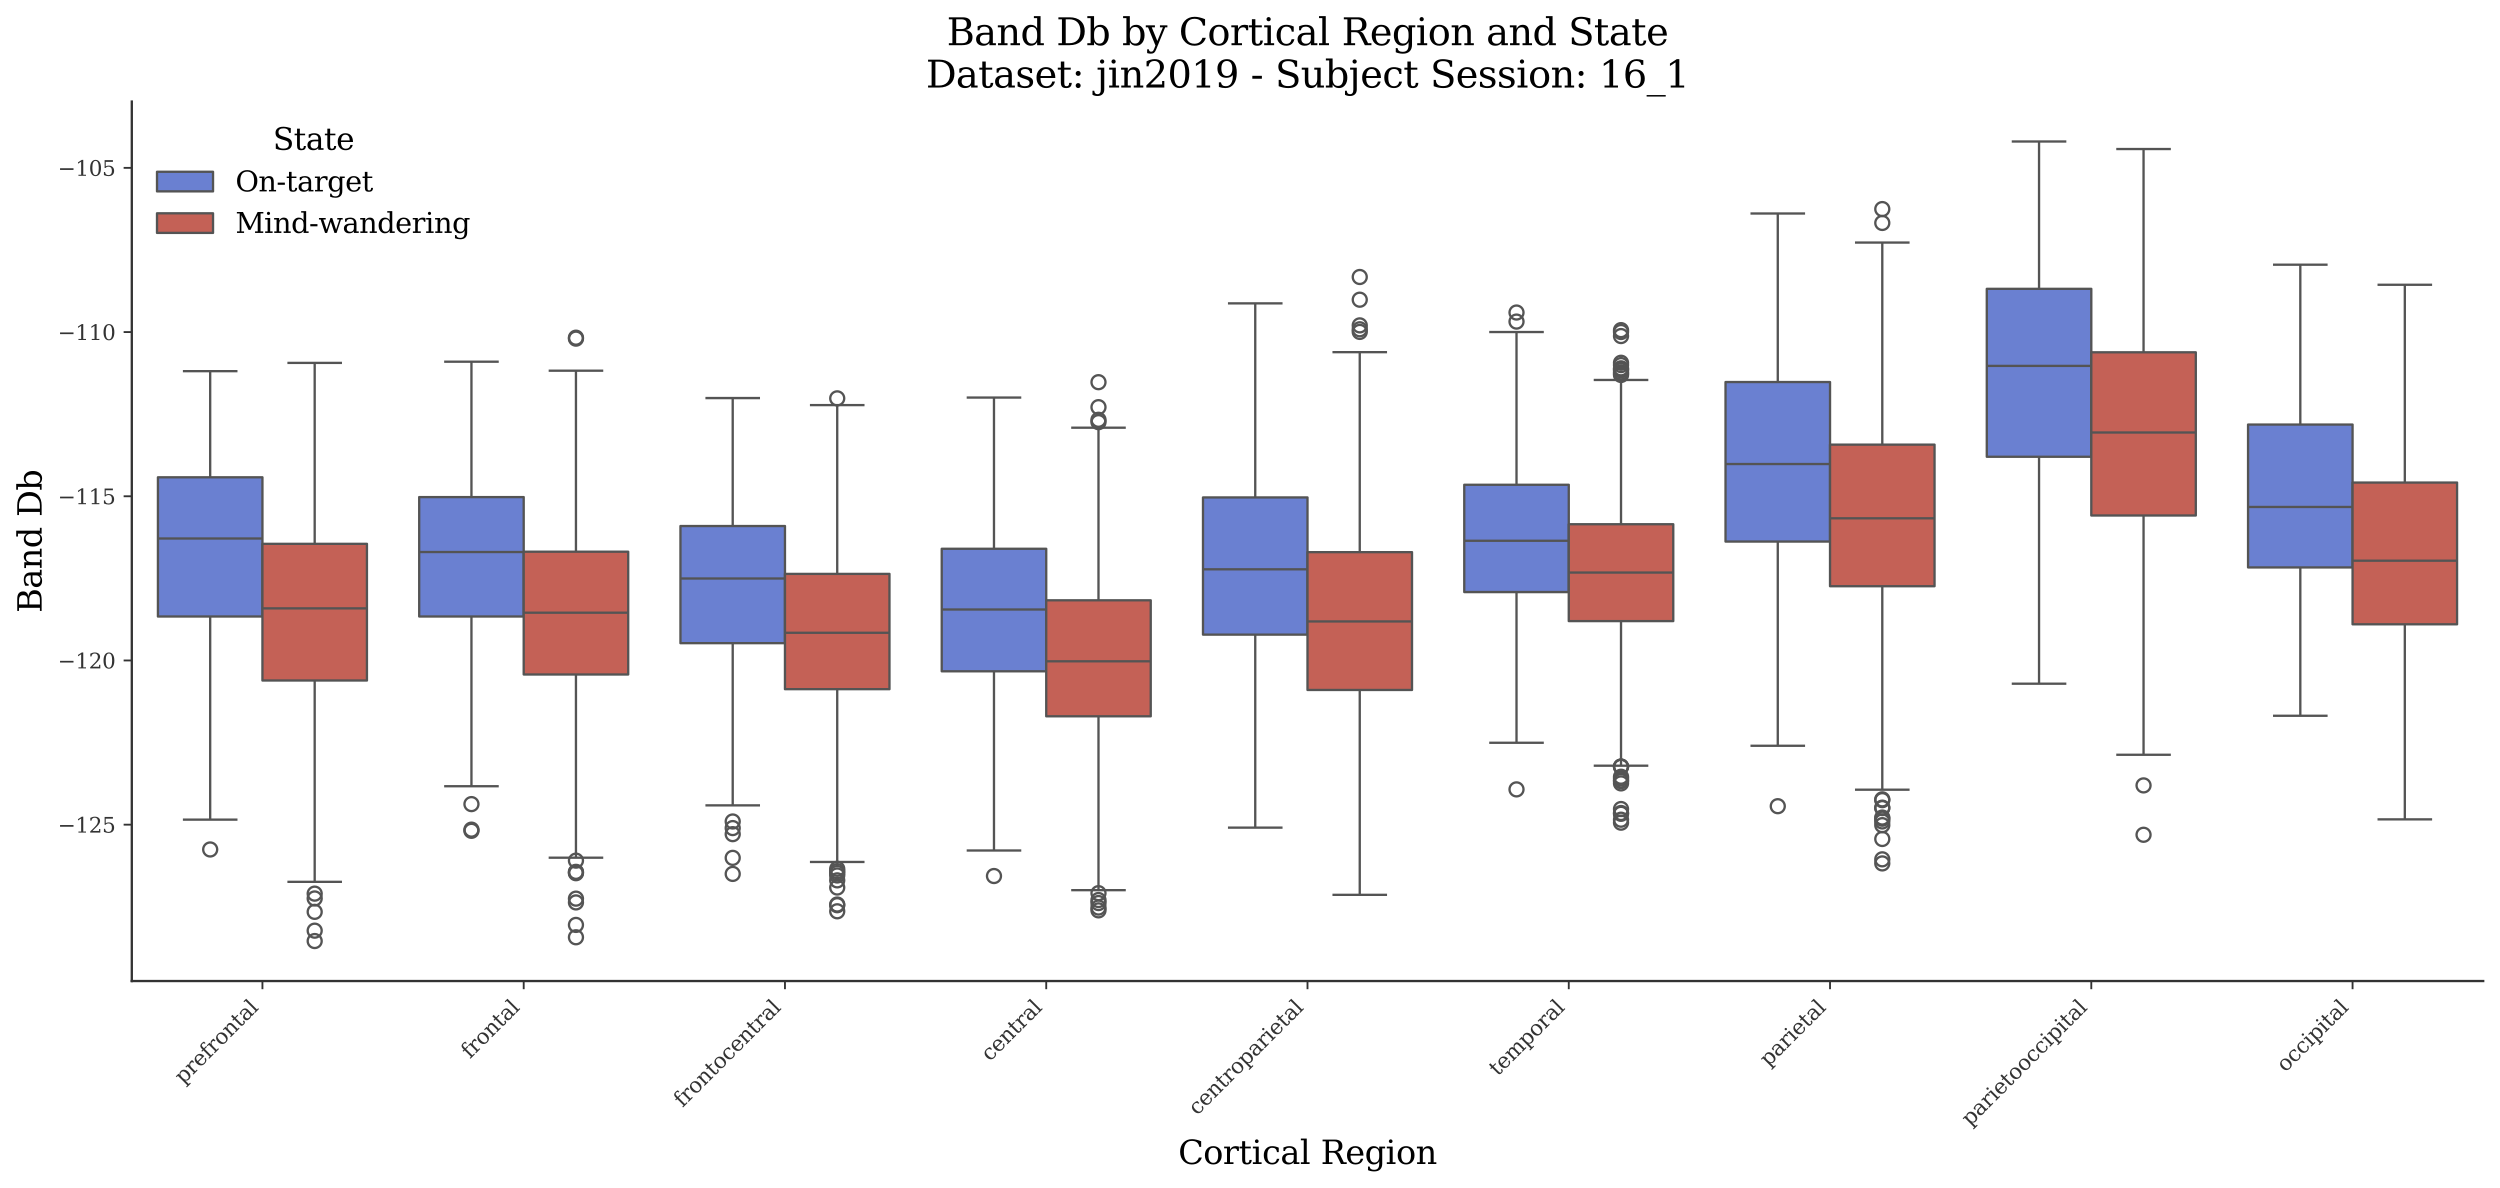 <?xml version="1.0" encoding="utf-8" standalone="no"?>
<!DOCTYPE svg PUBLIC "-//W3C//DTD SVG 1.1//EN"
  "http://www.w3.org/Graphics/SVG/1.1/DTD/svg11.dtd">
<svg xmlns:xlink="http://www.w3.org/1999/xlink" width="1071.11pt" height="509.014pt" viewBox="0 0 1071.11 509.014" xmlns="http://www.w3.org/2000/svg" version="1.1">
 <defs>
  <style type="text/css">*{stroke-linejoin: round; stroke-linecap: butt}</style>
 </defs>
 <g id="figure_1">
  <g id="patch_1">
   <path d="M 0 509.014 
L 1071.11 509.014 
L 1071.11 0 
L 0 0 
z
" style="fill: #ffffff"/>
  </g>
  <g id="axes_1">
   <g id="patch_2">
    <path d="M 56.47 420.314 
L 1063.91 420.314 
L 1063.91 43.502 
L 56.47 43.502 
z
" style="fill: #ffffff"/>
   </g>
   <g id="patch_3">
    <path d="M 112.439 -1405.445 
L 112.439 -1405.445 
L 112.439 -1405.445 
L 112.439 -1405.445 
z
" clip-path="url(#p6b75adfef1)" style="fill: #6a80d1; stroke: #545454; stroke-linejoin: miter"/>
   </g>
   <g id="patch_4">
    <path d="M 112.439 -1405.445 
L 112.439 -1405.445 
L 112.439 -1405.445 
L 112.439 -1405.445 
z
" clip-path="url(#p6b75adfef1)" style="fill: #c46156; stroke: #545454; stroke-linejoin: miter"/>
   </g>
   <g id="matplotlib.axis_1">
    <g id="xtick_1">
     <g id="line2d_1">
      <defs>
       <path id="mcb9a5a038a" d="M 0 0 
L 0 3.5 
" style="stroke: #333333; stroke-width: 0.8"/>
      </defs>
      <g>
       <use xlink:href="#mcb9a5a038a" x="112.439" y="420.314" style="fill: #333333; stroke: #333333; stroke-width: 0.8"/>
      </g>
     </g>
     <g id="text_1">
      <!-- prefrontal -->
      <g style="fill: #333333" transform="translate(78.518 464.747) rotate(-45) scale(0.09 -0.09)">
       <defs>
        <path id="DejaVuSerif-70" d="M 1313 1825 
L 1313 1497 
Q 1313 897 1542 583 
Q 1772 269 2209 269 
Q 2650 269 2876 622 
Q 3103 975 3103 1663 
Q 3103 2353 2876 2703 
Q 2650 3053 2209 3053 
Q 1772 3053 1542 2737 
Q 1313 2422 1313 1825 
z
M 738 2988 
L 184 2988 
L 184 3322 
L 1313 3322 
L 1313 2803 
Q 1481 3116 1742 3264 
Q 2003 3413 2388 3413 
Q 3000 3413 3387 2928 
Q 3775 2444 3775 1663 
Q 3775 881 3387 395 
Q 3000 -91 2388 -91 
Q 2003 -91 1742 57 
Q 1481 206 1313 519 
L 1313 -997 
L 1856 -997 
L 1856 -1331 
L 184 -1331 
L 184 -997 
L 738 -997 
L 738 2988 
z
" transform="scale(0.016)"/>
        <path id="DejaVuSerif-72" d="M 3059 3328 
L 3059 2497 
L 2728 2497 
Q 2713 2744 2591 2866 
Q 2469 2988 2234 2988 
Q 1809 2988 1582 2694 
Q 1356 2400 1356 1850 
L 1356 331 
L 2022 331 
L 2022 0 
L 263 0 
L 263 331 
L 781 331 
L 781 2994 
L 231 2994 
L 231 3322 
L 1356 3322 
L 1356 2731 
Q 1525 3078 1790 3245 
Q 2056 3413 2438 3413 
Q 2578 3413 2733 3391 
Q 2888 3369 3059 3328 
z
" transform="scale(0.016)"/>
        <path id="DejaVuSerif-65" d="M 3469 1600 
L 991 1600 
L 991 1575 
Q 991 903 1244 561 
Q 1497 219 1991 219 
Q 2369 219 2611 417 
Q 2853 616 2950 1006 
L 3413 1006 
Q 3275 459 2904 184 
Q 2534 -91 1931 -91 
Q 1203 -91 761 389 
Q 319 869 319 1663 
Q 319 2450 753 2931 
Q 1188 3413 1894 3413 
Q 2647 3413 3050 2948 
Q 3453 2484 3469 1600 
z
M 2791 1931 
Q 2772 2513 2545 2808 
Q 2319 3103 1894 3103 
Q 1497 3103 1269 2806 
Q 1041 2509 991 1931 
L 2791 1931 
z
" transform="scale(0.016)"/>
        <path id="DejaVuSerif-66" d="M 2753 4078 
L 2450 4078 
Q 2447 4313 2317 4434 
Q 2188 4556 1941 4556 
Q 1619 4556 1487 4379 
Q 1356 4203 1356 3750 
L 1356 3322 
L 2284 3322 
L 2284 2988 
L 1356 2988 
L 1356 331 
L 2094 331 
L 2094 0 
L 231 0 
L 231 331 
L 781 331 
L 781 2988 
L 231 2988 
L 231 3322 
L 781 3322 
L 781 3738 
Q 781 4294 1070 4578 
Q 1359 4863 1919 4863 
Q 2128 4863 2337 4825 
Q 2547 4788 2753 4709 
L 2753 4078 
z
" transform="scale(0.016)"/>
        <path id="DejaVuSerif-6f" d="M 1925 219 
Q 2388 219 2623 584 
Q 2859 950 2859 1663 
Q 2859 2375 2623 2739 
Q 2388 3103 1925 3103 
Q 1463 3103 1227 2739 
Q 991 2375 991 1663 
Q 991 950 1228 584 
Q 1466 219 1925 219 
z
M 1925 -91 
Q 1200 -91 759 389 
Q 319 869 319 1663 
Q 319 2456 758 2934 
Q 1197 3413 1925 3413 
Q 2653 3413 3092 2934 
Q 3531 2456 3531 1663 
Q 3531 869 3092 389 
Q 2653 -91 1925 -91 
z
" transform="scale(0.016)"/>
        <path id="DejaVuSerif-6e" d="M 263 0 
L 263 331 
L 781 331 
L 781 2988 
L 231 2988 
L 231 3322 
L 1356 3322 
L 1356 2731 
Q 1516 3069 1770 3241 
Q 2025 3413 2363 3413 
Q 2913 3413 3172 3097 
Q 3431 2781 3431 2113 
L 3431 331 
L 3944 331 
L 3944 0 
L 2356 0 
L 2356 331 
L 2853 331 
L 2853 1931 
Q 2853 2541 2703 2767 
Q 2553 2994 2175 2994 
Q 1775 2994 1565 2701 
Q 1356 2409 1356 1850 
L 1356 331 
L 1856 331 
L 1856 0 
L 263 0 
z
" transform="scale(0.016)"/>
        <path id="DejaVuSerif-74" d="M 691 2988 
L 184 2988 
L 184 3322 
L 691 3322 
L 691 4353 
L 1269 4353 
L 1269 3322 
L 2350 3322 
L 2350 2988 
L 1269 2988 
L 1269 878 
Q 1269 456 1350 337 
Q 1431 219 1650 219 
Q 1875 219 1978 351 
Q 2081 484 2088 781 
L 2522 781 
Q 2497 328 2275 118 
Q 2053 -91 1600 -91 
Q 1103 -91 897 129 
Q 691 350 691 878 
L 691 2988 
z
" transform="scale(0.016)"/>
        <path id="DejaVuSerif-61" d="M 2547 1044 
L 2547 1747 
L 1806 1747 
Q 1378 1747 1168 1562 
Q 959 1378 959 997 
Q 959 650 1171 447 
Q 1384 244 1747 244 
Q 2106 244 2326 466 
Q 2547 688 2547 1044 
z
M 3122 2075 
L 3122 331 
L 3634 331 
L 3634 0 
L 2547 0 
L 2547 359 
Q 2356 128 2106 18 
Q 1856 -91 1522 -91 
Q 969 -91 644 203 
Q 319 497 319 997 
Q 319 1513 691 1797 
Q 1063 2081 1741 2081 
L 2547 2081 
L 2547 2309 
Q 2547 2688 2317 2895 
Q 2088 3103 1672 3103 
Q 1328 3103 1125 2947 
Q 922 2791 872 2484 
L 575 2484 
L 575 3156 
Q 875 3284 1158 3348 
Q 1441 3413 1709 3413 
Q 2400 3413 2761 3070 
Q 3122 2728 3122 2075 
z
" transform="scale(0.016)"/>
        <path id="DejaVuSerif-6c" d="M 1313 331 
L 1856 331 
L 1856 0 
L 184 0 
L 184 331 
L 738 331 
L 738 4531 
L 184 4531 
L 184 4863 
L 1313 4863 
L 1313 331 
z
" transform="scale(0.016)"/>
       </defs>
       <use xlink:href="#DejaVuSerif-70"/>
       <use xlink:href="#DejaVuSerif-72" transform="translate(64.014 0)"/>
       <use xlink:href="#DejaVuSerif-65" transform="translate(111.816 0)"/>
       <use xlink:href="#DejaVuSerif-66" transform="translate(170.996 0)"/>
       <use xlink:href="#DejaVuSerif-72" transform="translate(208.008 0)"/>
       <use xlink:href="#DejaVuSerif-6f" transform="translate(255.811 0)"/>
       <use xlink:href="#DejaVuSerif-6e" transform="translate(316.016 0)"/>
       <use xlink:href="#DejaVuSerif-74" transform="translate(380.42 0)"/>
       <use xlink:href="#DejaVuSerif-61" transform="translate(420.605 0)"/>
       <use xlink:href="#DejaVuSerif-6c" transform="translate(480.225 0)"/>
      </g>
     </g>
    </g>
    <g id="xtick_2">
     <g id="line2d_2">
      <g>
       <use xlink:href="#mcb9a5a038a" x="224.377" y="420.314" style="fill: #333333; stroke: #333333; stroke-width: 0.8"/>
      </g>
     </g>
     <g id="text_2">
      <!-- frontal -->
      <g style="fill: #333333" transform="translate(201.338 453.865) rotate(-45) scale(0.09 -0.09)">
       <use xlink:href="#DejaVuSerif-66"/>
       <use xlink:href="#DejaVuSerif-72" transform="translate(37.012 0)"/>
       <use xlink:href="#DejaVuSerif-6f" transform="translate(84.814 0)"/>
       <use xlink:href="#DejaVuSerif-6e" transform="translate(145.02 0)"/>
       <use xlink:href="#DejaVuSerif-74" transform="translate(209.424 0)"/>
       <use xlink:href="#DejaVuSerif-61" transform="translate(249.609 0)"/>
       <use xlink:href="#DejaVuSerif-6c" transform="translate(309.229 0)"/>
      </g>
     </g>
    </g>
    <g id="xtick_3">
     <g id="line2d_3">
      <g>
       <use xlink:href="#mcb9a5a038a" x="336.314" y="420.314" style="fill: #333333; stroke: #333333; stroke-width: 0.8"/>
      </g>
     </g>
     <g id="text_3">
      <!-- frontocentral -->
      <g style="fill: #333333" transform="translate(292.416 474.725) rotate(-45) scale(0.09 -0.09)">
       <defs>
        <path id="DejaVuSerif-63" d="M 3291 997 
Q 3169 466 2822 187 
Q 2475 -91 1925 -91 
Q 1200 -91 759 389 
Q 319 869 319 1663 
Q 319 2459 759 2936 
Q 1200 3413 1925 3413 
Q 2241 3413 2553 3339 
Q 2866 3266 3181 3116 
L 3181 2266 
L 2847 2266 
Q 2781 2703 2561 2903 
Q 2341 3103 1931 3103 
Q 1466 3103 1228 2742 
Q 991 2381 991 1663 
Q 991 944 1227 581 
Q 1463 219 1931 219 
Q 2303 219 2525 412 
Q 2747 606 2828 997 
L 3291 997 
z
" transform="scale(0.016)"/>
       </defs>
       <use xlink:href="#DejaVuSerif-66"/>
       <use xlink:href="#DejaVuSerif-72" transform="translate(37.012 0)"/>
       <use xlink:href="#DejaVuSerif-6f" transform="translate(84.814 0)"/>
       <use xlink:href="#DejaVuSerif-6e" transform="translate(145.02 0)"/>
       <use xlink:href="#DejaVuSerif-74" transform="translate(209.424 0)"/>
       <use xlink:href="#DejaVuSerif-6f" transform="translate(249.609 0)"/>
       <use xlink:href="#DejaVuSerif-63" transform="translate(309.814 0)"/>
       <use xlink:href="#DejaVuSerif-65" transform="translate(365.82 0)"/>
       <use xlink:href="#DejaVuSerif-6e" transform="translate(425 0)"/>
       <use xlink:href="#DejaVuSerif-74" transform="translate(489.404 0)"/>
       <use xlink:href="#DejaVuSerif-72" transform="translate(529.59 0)"/>
       <use xlink:href="#DejaVuSerif-61" transform="translate(577.393 0)"/>
       <use xlink:href="#DejaVuSerif-6c" transform="translate(637.012 0)"/>
      </g>
     </g>
    </g>
    <g id="xtick_4">
     <g id="line2d_4">
      <g>
       <use xlink:href="#mcb9a5a038a" x="448.252" y="420.314" style="fill: #333333; stroke: #333333; stroke-width: 0.8"/>
      </g>
     </g>
     <g id="text_4">
      <!-- central -->
      <g style="fill: #333333" transform="translate(424.07 455.008) rotate(-45) scale(0.09 -0.09)">
       <use xlink:href="#DejaVuSerif-63"/>
       <use xlink:href="#DejaVuSerif-65" transform="translate(56.006 0)"/>
       <use xlink:href="#DejaVuSerif-6e" transform="translate(115.186 0)"/>
       <use xlink:href="#DejaVuSerif-74" transform="translate(179.59 0)"/>
       <use xlink:href="#DejaVuSerif-72" transform="translate(219.775 0)"/>
       <use xlink:href="#DejaVuSerif-61" transform="translate(267.578 0)"/>
       <use xlink:href="#DejaVuSerif-6c" transform="translate(327.197 0)"/>
      </g>
     </g>
    </g>
    <g id="xtick_5">
     <g id="line2d_5">
      <g>
       <use xlink:href="#mcb9a5a038a" x="560.19" y="420.314" style="fill: #333333; stroke: #333333; stroke-width: 0.8"/>
      </g>
     </g>
     <g id="text_5">
      <!-- centroparietal -->
      <g style="fill: #333333" transform="translate(512.907 478.11) rotate(-45) scale(0.09 -0.09)">
       <defs>
        <path id="DejaVuSerif-69" d="M 622 4353 
Q 622 4497 726 4603 
Q 831 4709 978 4709 
Q 1122 4709 1226 4603 
Q 1331 4497 1331 4353 
Q 1331 4206 1228 4103 
Q 1125 4000 978 4000 
Q 831 4000 726 4103 
Q 622 4206 622 4353 
z
M 1356 331 
L 1900 331 
L 1900 0 
L 231 0 
L 231 331 
L 781 331 
L 781 2988 
L 231 2988 
L 231 3322 
L 1356 3322 
L 1356 331 
z
" transform="scale(0.016)"/>
       </defs>
       <use xlink:href="#DejaVuSerif-63"/>
       <use xlink:href="#DejaVuSerif-65" transform="translate(56.006 0)"/>
       <use xlink:href="#DejaVuSerif-6e" transform="translate(115.186 0)"/>
       <use xlink:href="#DejaVuSerif-74" transform="translate(179.59 0)"/>
       <use xlink:href="#DejaVuSerif-72" transform="translate(219.775 0)"/>
       <use xlink:href="#DejaVuSerif-6f" transform="translate(267.578 0)"/>
       <use xlink:href="#DejaVuSerif-70" transform="translate(327.783 0)"/>
       <use xlink:href="#DejaVuSerif-61" transform="translate(391.797 0)"/>
       <use xlink:href="#DejaVuSerif-72" transform="translate(451.416 0)"/>
       <use xlink:href="#DejaVuSerif-69" transform="translate(499.219 0)"/>
       <use xlink:href="#DejaVuSerif-65" transform="translate(531.201 0)"/>
       <use xlink:href="#DejaVuSerif-74" transform="translate(590.381 0)"/>
       <use xlink:href="#DejaVuSerif-61" transform="translate(630.566 0)"/>
       <use xlink:href="#DejaVuSerif-6c" transform="translate(690.186 0)"/>
      </g>
     </g>
    </g>
    <g id="xtick_6">
     <g id="line2d_6">
      <g>
       <use xlink:href="#mcb9a5a038a" x="672.128" y="420.314" style="fill: #333333; stroke: #333333; stroke-width: 0.8"/>
      </g>
     </g>
     <g id="text_6">
      <!-- temporal -->
      <g style="fill: #333333" transform="translate(641.668 461.286) rotate(-45) scale(0.09 -0.09)">
       <defs>
        <path id="DejaVuSerif-6d" d="M 3316 2675 
Q 3481 3041 3739 3227 
Q 3997 3413 4341 3413 
Q 4863 3413 5119 3089 
Q 5375 2766 5375 2113 
L 5375 331 
L 5894 331 
L 5894 0 
L 4300 0 
L 4300 331 
L 4800 331 
L 4800 2047 
Q 4800 2556 4650 2772 
Q 4500 2988 4153 2988 
Q 3769 2988 3567 2697 
Q 3366 2406 3366 1850 
L 3366 331 
L 3866 331 
L 3866 0 
L 2291 0 
L 2291 331 
L 2791 331 
L 2791 2069 
Q 2791 2566 2641 2777 
Q 2491 2988 2144 2988 
Q 1759 2988 1557 2697 
Q 1356 2406 1356 1850 
L 1356 331 
L 1856 331 
L 1856 0 
L 263 0 
L 263 331 
L 781 331 
L 781 2994 
L 231 2994 
L 231 3322 
L 1356 3322 
L 1356 2731 
Q 1516 3063 1762 3238 
Q 2009 3413 2322 3413 
Q 2709 3413 2968 3220 
Q 3228 3028 3316 2675 
z
" transform="scale(0.016)"/>
       </defs>
       <use xlink:href="#DejaVuSerif-74"/>
       <use xlink:href="#DejaVuSerif-65" transform="translate(40.186 0)"/>
       <use xlink:href="#DejaVuSerif-6d" transform="translate(99.365 0)"/>
       <use xlink:href="#DejaVuSerif-70" transform="translate(194.189 0)"/>
       <use xlink:href="#DejaVuSerif-6f" transform="translate(258.203 0)"/>
       <use xlink:href="#DejaVuSerif-72" transform="translate(318.408 0)"/>
       <use xlink:href="#DejaVuSerif-61" transform="translate(366.211 0)"/>
       <use xlink:href="#DejaVuSerif-6c" transform="translate(425.83 0)"/>
      </g>
     </g>
    </g>
    <g id="xtick_7">
     <g id="line2d_7">
      <g>
       <use xlink:href="#mcb9a5a038a" x="784.065" y="420.314" style="fill: #333333; stroke: #333333; stroke-width: 0.8"/>
      </g>
     </g>
     <g id="text_7">
      <!-- parietal -->
      <g style="fill: #333333" transform="translate(757.642 457.25) rotate(-45) scale(0.09 -0.09)">
       <use xlink:href="#DejaVuSerif-70"/>
       <use xlink:href="#DejaVuSerif-61" transform="translate(64.014 0)"/>
       <use xlink:href="#DejaVuSerif-72" transform="translate(123.633 0)"/>
       <use xlink:href="#DejaVuSerif-69" transform="translate(171.436 0)"/>
       <use xlink:href="#DejaVuSerif-65" transform="translate(203.418 0)"/>
       <use xlink:href="#DejaVuSerif-74" transform="translate(262.598 0)"/>
       <use xlink:href="#DejaVuSerif-61" transform="translate(302.783 0)"/>
       <use xlink:href="#DejaVuSerif-6c" transform="translate(362.402 0)"/>
      </g>
     </g>
    </g>
    <g id="xtick_8">
     <g id="line2d_8">
      <g>
       <use xlink:href="#mcb9a5a038a" x="896.003" y="420.314" style="fill: #333333; stroke: #333333; stroke-width: 0.8"/>
      </g>
     </g>
     <g id="text_8">
      <!-- parietooccipital -->
      <g style="fill: #333333" transform="translate(844.087 482.742) rotate(-45) scale(0.09 -0.09)">
       <use xlink:href="#DejaVuSerif-70"/>
       <use xlink:href="#DejaVuSerif-61" transform="translate(64.014 0)"/>
       <use xlink:href="#DejaVuSerif-72" transform="translate(123.633 0)"/>
       <use xlink:href="#DejaVuSerif-69" transform="translate(171.436 0)"/>
       <use xlink:href="#DejaVuSerif-65" transform="translate(203.418 0)"/>
       <use xlink:href="#DejaVuSerif-74" transform="translate(262.598 0)"/>
       <use xlink:href="#DejaVuSerif-6f" transform="translate(302.783 0)"/>
       <use xlink:href="#DejaVuSerif-6f" transform="translate(362.988 0)"/>
       <use xlink:href="#DejaVuSerif-63" transform="translate(423.193 0)"/>
       <use xlink:href="#DejaVuSerif-63" transform="translate(479.199 0)"/>
       <use xlink:href="#DejaVuSerif-69" transform="translate(535.205 0)"/>
       <use xlink:href="#DejaVuSerif-70" transform="translate(567.188 0)"/>
       <use xlink:href="#DejaVuSerif-69" transform="translate(631.201 0)"/>
       <use xlink:href="#DejaVuSerif-74" transform="translate(663.184 0)"/>
       <use xlink:href="#DejaVuSerif-61" transform="translate(703.369 0)"/>
       <use xlink:href="#DejaVuSerif-6c" transform="translate(762.988 0)"/>
      </g>
     </g>
    </g>
    <g id="xtick_9">
     <g id="line2d_9">
      <g>
       <use xlink:href="#mcb9a5a038a" x="1007.941" y="420.314" style="fill: #333333; stroke: #333333; stroke-width: 0.8"/>
      </g>
     </g>
     <g id="text_9">
      <!-- occipital -->
      <g style="fill: #333333" transform="translate(979.126 459.641) rotate(-45) scale(0.09 -0.09)">
       <use xlink:href="#DejaVuSerif-6f"/>
       <use xlink:href="#DejaVuSerif-63" transform="translate(60.205 0)"/>
       <use xlink:href="#DejaVuSerif-63" transform="translate(116.211 0)"/>
       <use xlink:href="#DejaVuSerif-69" transform="translate(172.217 0)"/>
       <use xlink:href="#DejaVuSerif-70" transform="translate(204.199 0)"/>
       <use xlink:href="#DejaVuSerif-69" transform="translate(268.213 0)"/>
       <use xlink:href="#DejaVuSerif-74" transform="translate(300.195 0)"/>
       <use xlink:href="#DejaVuSerif-61" transform="translate(340.381 0)"/>
       <use xlink:href="#DejaVuSerif-6c" transform="translate(400 0)"/>
      </g>
     </g>
    </g>
    <g id="text_10">
     <!-- Cortical Region -->
     <g transform="translate(504.808 498.704) scale(0.14 -0.14)">
      <defs>
       <path id="DejaVuSerif-43" d="M 4513 1234 
Q 4306 581 3820 245 
Q 3334 -91 2591 -91 
Q 2134 -91 1743 65 
Q 1353 222 1050 525 
Q 700 875 529 1320 
Q 359 1766 359 2328 
Q 359 3416 987 4083 
Q 1616 4750 2644 4750 
Q 3025 4750 3456 4650 
Q 3888 4550 4384 4347 
L 4384 3272 
L 4031 3272 
Q 3916 3859 3567 4137 
Q 3219 4416 2591 4416 
Q 1844 4416 1459 3886 
Q 1075 3356 1075 2328 
Q 1075 1303 1459 773 
Q 1844 244 2591 244 
Q 3113 244 3450 492 
Q 3788 741 3938 1234 
L 4513 1234 
z
" transform="scale(0.016)"/>
       <path id="DejaVuSerif-20" transform="scale(0.016)"/>
       <path id="DejaVuSerif-52" d="M 3066 2316 
Q 3284 2256 3442 2114 
Q 3600 1972 3725 1716 
L 4403 331 
L 4972 331 
L 4972 0 
L 3872 0 
L 3144 1484 
Q 2934 1916 2759 2042 
Q 2584 2169 2278 2169 
L 1581 2169 
L 1581 331 
L 2241 331 
L 2241 0 
L 353 0 
L 353 331 
L 947 331 
L 947 4331 
L 353 4331 
L 353 4666 
L 2719 4666 
Q 3400 4666 3770 4341 
Q 4141 4016 4141 3419 
Q 4141 2938 3870 2661 
Q 3600 2384 3066 2316 
z
M 1581 2503 
L 2503 2503 
Q 2975 2503 3200 2726 
Q 3425 2950 3425 3419 
Q 3425 3888 3200 4109 
Q 2975 4331 2503 4331 
L 1581 4331 
L 1581 2503 
z
" transform="scale(0.016)"/>
       <path id="DejaVuSerif-67" d="M 3359 2988 
L 3359 72 
Q 3359 -644 2965 -1033 
Q 2572 -1422 1844 -1422 
Q 1516 -1422 1216 -1362 
Q 916 -1303 641 -1184 
L 641 -488 
L 941 -488 
Q 997 -813 1206 -963 
Q 1416 -1113 1806 -1113 
Q 2313 -1113 2548 -827 
Q 2784 -541 2784 72 
L 2784 519 
Q 2616 206 2355 57 
Q 2094 -91 1709 -91 
Q 1097 -91 708 395 
Q 319 881 319 1663 
Q 319 2444 706 2928 
Q 1094 3413 1709 3413 
Q 2094 3413 2355 3264 
Q 2616 3116 2784 2803 
L 2784 3322 
L 3909 3322 
L 3909 2988 
L 3359 2988 
z
M 2784 1825 
Q 2784 2422 2554 2737 
Q 2325 3053 1888 3053 
Q 1444 3053 1217 2703 
Q 991 2353 991 1663 
Q 991 975 1217 622 
Q 1444 269 1888 269 
Q 2325 269 2554 583 
Q 2784 897 2784 1497 
L 2784 1825 
z
" transform="scale(0.016)"/>
      </defs>
      <use xlink:href="#DejaVuSerif-43"/>
      <use xlink:href="#DejaVuSerif-6f" transform="translate(76.514 0)"/>
      <use xlink:href="#DejaVuSerif-72" transform="translate(136.719 0)"/>
      <use xlink:href="#DejaVuSerif-74" transform="translate(184.521 0)"/>
      <use xlink:href="#DejaVuSerif-69" transform="translate(224.707 0)"/>
      <use xlink:href="#DejaVuSerif-63" transform="translate(256.689 0)"/>
      <use xlink:href="#DejaVuSerif-61" transform="translate(312.695 0)"/>
      <use xlink:href="#DejaVuSerif-6c" transform="translate(372.314 0)"/>
      <use xlink:href="#DejaVuSerif-20" transform="translate(404.297 0)"/>
      <use xlink:href="#DejaVuSerif-52" transform="translate(436.084 0)"/>
      <use xlink:href="#DejaVuSerif-65" transform="translate(511.377 0)"/>
      <use xlink:href="#DejaVuSerif-67" transform="translate(570.557 0)"/>
      <use xlink:href="#DejaVuSerif-69" transform="translate(634.57 0)"/>
      <use xlink:href="#DejaVuSerif-6f" transform="translate(666.553 0)"/>
      <use xlink:href="#DejaVuSerif-6e" transform="translate(726.758 0)"/>
     </g>
    </g>
   </g>
   <g id="matplotlib.axis_2">
    <g id="ytick_1">
     <g id="line2d_10">
      <defs>
       <path id="mb7a7808b7a" d="M 0 0 
L -3.5 0 
" style="stroke: #333333; stroke-width: 0.8"/>
      </defs>
      <g>
       <use xlink:href="#mb7a7808b7a" x="56.47" y="353.316" style="fill: #333333; stroke: #333333; stroke-width: 0.8"/>
      </g>
     </g>
     <g id="text_11">
      <!-- −125 -->
      <g style="fill: #333333" transform="translate(24.749 356.736) scale(0.09 -0.09)">
       <defs>
        <path id="DejaVuSerif-2212" d="M 678 2259 
L 4684 2259 
L 4684 1753 
L 678 1753 
L 678 2259 
z
" transform="scale(0.016)"/>
        <path id="DejaVuSerif-31" d="M 909 0 
L 909 331 
L 1722 331 
L 1722 4213 
L 781 3603 
L 781 4013 
L 1919 4750 
L 2350 4750 
L 2350 331 
L 3163 331 
L 3163 0 
L 909 0 
z
" transform="scale(0.016)"/>
        <path id="DejaVuSerif-32" d="M 819 3553 
L 469 3553 
L 469 4384 
Q 803 4563 1142 4656 
Q 1481 4750 1806 4750 
Q 2534 4750 2956 4397 
Q 3378 4044 3378 3438 
Q 3378 2753 2422 1800 
Q 2347 1728 2309 1691 
L 1131 513 
L 3078 513 
L 3078 1088 
L 3444 1088 
L 3444 0 
L 434 0 
L 434 341 
L 1850 1753 
Q 2319 2222 2519 2614 
Q 2719 3006 2719 3438 
Q 2719 3909 2473 4175 
Q 2228 4441 1797 4441 
Q 1350 4441 1106 4219 
Q 863 3997 819 3553 
z
" transform="scale(0.016)"/>
        <path id="DejaVuSerif-35" d="M 3219 4666 
L 3219 4153 
L 1081 4153 
L 1081 2816 
Q 1244 2928 1461 2984 
Q 1678 3041 1947 3041 
Q 2703 3041 3140 2622 
Q 3578 2203 3578 1478 
Q 3578 738 3136 323 
Q 2694 -91 1894 -91 
Q 1572 -91 1234 -12 
Q 897 66 544 225 
L 544 1131 
L 897 1131 
Q 925 688 1179 453 
Q 1434 219 1894 219 
Q 2388 219 2653 544 
Q 2919 869 2919 1478 
Q 2919 2084 2655 2407 
Q 2391 2731 1894 2731 
Q 1613 2731 1398 2631 
Q 1184 2531 1019 2322 
L 750 2322 
L 750 4666 
L 3219 4666 
z
" transform="scale(0.016)"/>
       </defs>
       <use xlink:href="#DejaVuSerif-2212"/>
       <use xlink:href="#DejaVuSerif-31" transform="translate(83.789 0)"/>
       <use xlink:href="#DejaVuSerif-32" transform="translate(147.412 0)"/>
       <use xlink:href="#DejaVuSerif-35" transform="translate(211.035 0)"/>
      </g>
     </g>
    </g>
    <g id="ytick_2">
     <g id="line2d_11">
      <g>
       <use xlink:href="#mb7a7808b7a" x="56.47" y="282.966" style="fill: #333333; stroke: #333333; stroke-width: 0.8"/>
      </g>
     </g>
     <g id="text_12">
      <!-- −120 -->
      <g style="fill: #333333" transform="translate(24.749 286.385) scale(0.09 -0.09)">
       <defs>
        <path id="DejaVuSerif-30" d="M 2034 219 
Q 2513 219 2750 744 
Q 2988 1269 2988 2328 
Q 2988 3391 2750 3916 
Q 2513 4441 2034 4441 
Q 1556 4441 1318 3916 
Q 1081 3391 1081 2328 
Q 1081 1269 1318 744 
Q 1556 219 2034 219 
z
M 2034 -91 
Q 1275 -91 848 546 
Q 422 1184 422 2328 
Q 422 3475 848 4112 
Q 1275 4750 2034 4750 
Q 2797 4750 3222 4112 
Q 3647 3475 3647 2328 
Q 3647 1184 3222 546 
Q 2797 -91 2034 -91 
z
" transform="scale(0.016)"/>
       </defs>
       <use xlink:href="#DejaVuSerif-2212"/>
       <use xlink:href="#DejaVuSerif-31" transform="translate(83.789 0)"/>
       <use xlink:href="#DejaVuSerif-32" transform="translate(147.412 0)"/>
       <use xlink:href="#DejaVuSerif-30" transform="translate(211.035 0)"/>
      </g>
     </g>
    </g>
    <g id="ytick_3">
     <g id="line2d_12">
      <g>
       <use xlink:href="#mb7a7808b7a" x="56.47" y="212.616" style="fill: #333333; stroke: #333333; stroke-width: 0.8"/>
      </g>
     </g>
     <g id="text_13">
      <!-- −115 -->
      <g style="fill: #333333" transform="translate(24.749 216.035) scale(0.09 -0.09)">
       <use xlink:href="#DejaVuSerif-2212"/>
       <use xlink:href="#DejaVuSerif-31" transform="translate(83.789 0)"/>
       <use xlink:href="#DejaVuSerif-31" transform="translate(147.412 0)"/>
       <use xlink:href="#DejaVuSerif-35" transform="translate(211.035 0)"/>
      </g>
     </g>
    </g>
    <g id="ytick_4">
     <g id="line2d_13">
      <g>
       <use xlink:href="#mb7a7808b7a" x="56.47" y="142.265" style="fill: #333333; stroke: #333333; stroke-width: 0.8"/>
      </g>
     </g>
     <g id="text_14">
      <!-- −110 -->
      <g style="fill: #333333" transform="translate(24.749 145.684) scale(0.09 -0.09)">
       <use xlink:href="#DejaVuSerif-2212"/>
       <use xlink:href="#DejaVuSerif-31" transform="translate(83.789 0)"/>
       <use xlink:href="#DejaVuSerif-31" transform="translate(147.412 0)"/>
       <use xlink:href="#DejaVuSerif-30" transform="translate(211.035 0)"/>
      </g>
     </g>
    </g>
    <g id="ytick_5">
     <g id="line2d_14">
      <g>
       <use xlink:href="#mb7a7808b7a" x="56.47" y="71.915" style="fill: #333333; stroke: #333333; stroke-width: 0.8"/>
      </g>
     </g>
     <g id="text_15">
      <!-- −105 -->
      <g style="fill: #333333" transform="translate(24.749 75.334) scale(0.09 -0.09)">
       <use xlink:href="#DejaVuSerif-2212"/>
       <use xlink:href="#DejaVuSerif-31" transform="translate(83.789 0)"/>
       <use xlink:href="#DejaVuSerif-30" transform="translate(147.412 0)"/>
       <use xlink:href="#DejaVuSerif-35" transform="translate(211.035 0)"/>
      </g>
     </g>
    </g>
    <g id="text_16">
     <!-- Band Db -->
     <g transform="translate(17.838 262.533) rotate(-90) scale(0.14 -0.14)">
      <defs>
       <path id="DejaVuSerif-42" d="M 1581 331 
L 2516 331 
Q 3078 331 3337 575 
Q 3597 819 3597 1350 
Q 3597 1878 3339 2120 
Q 3081 2363 2516 2363 
L 1581 2363 
L 1581 331 
z
M 1581 2694 
L 2375 2694 
Q 2888 2694 3123 2891 
Q 3359 3088 3359 3513 
Q 3359 3941 3123 4136 
Q 2888 4331 2375 4331 
L 1581 4331 
L 1581 2694 
z
M 353 0 
L 353 331 
L 947 331 
L 947 4331 
L 353 4331 
L 353 4666 
L 2656 4666 
Q 3363 4666 3720 4377 
Q 4078 4088 4078 3513 
Q 4078 3097 3829 2850 
Q 3581 2603 3103 2547 
Q 3697 2472 4005 2167 
Q 4313 1863 4313 1350 
Q 4313 656 3875 328 
Q 3438 0 2509 0 
L 353 0 
z
" transform="scale(0.016)"/>
       <path id="DejaVuSerif-64" d="M 3359 331 
L 3909 331 
L 3909 0 
L 2784 0 
L 2784 519 
Q 2616 206 2355 57 
Q 2094 -91 1709 -91 
Q 1097 -91 708 395 
Q 319 881 319 1663 
Q 319 2444 706 2928 
Q 1094 3413 1709 3413 
Q 2094 3413 2355 3264 
Q 2616 3116 2784 2803 
L 2784 4531 
L 2241 4531 
L 2241 4863 
L 3359 4863 
L 3359 331 
z
M 2784 1497 
L 2784 1825 
Q 2784 2422 2554 2737 
Q 2325 3053 1888 3053 
Q 1444 3053 1217 2703 
Q 991 2353 991 1663 
Q 991 975 1217 622 
Q 1444 269 1888 269 
Q 2325 269 2554 583 
Q 2784 897 2784 1497 
z
" transform="scale(0.016)"/>
       <path id="DejaVuSerif-44" d="M 1581 331 
L 2163 331 
Q 3072 331 3558 850 
Q 4044 1369 4044 2338 
Q 4044 3306 3559 3818 
Q 3075 4331 2163 4331 
L 1581 4331 
L 1581 331 
z
M 353 0 
L 353 331 
L 947 331 
L 947 4331 
L 353 4331 
L 353 4666 
L 2209 4666 
Q 3416 4666 4089 4050 
Q 4763 3434 4763 2338 
Q 4763 1238 4088 619 
Q 3413 0 2209 0 
L 353 0 
z
" transform="scale(0.016)"/>
       <path id="DejaVuSerif-62" d="M 738 331 
L 738 4531 
L 184 4531 
L 184 4863 
L 1313 4863 
L 1313 2803 
Q 1481 3116 1742 3264 
Q 2003 3413 2388 3413 
Q 3000 3413 3387 2928 
Q 3775 2444 3775 1663 
Q 3775 881 3387 395 
Q 3000 -91 2388 -91 
Q 2003 -91 1742 57 
Q 1481 206 1313 519 
L 1313 0 
L 184 0 
L 184 331 
L 738 331 
z
M 1313 1497 
Q 1313 897 1542 583 
Q 1772 269 2209 269 
Q 2650 269 2876 622 
Q 3103 975 3103 1663 
Q 3103 2353 2876 2703 
Q 2650 3053 2209 3053 
Q 1772 3053 1542 2737 
Q 1313 2422 1313 1825 
L 1313 1497 
z
" transform="scale(0.016)"/>
      </defs>
      <use xlink:href="#DejaVuSerif-42"/>
      <use xlink:href="#DejaVuSerif-61" transform="translate(73.486 0)"/>
      <use xlink:href="#DejaVuSerif-6e" transform="translate(133.105 0)"/>
      <use xlink:href="#DejaVuSerif-64" transform="translate(197.51 0)"/>
      <use xlink:href="#DejaVuSerif-20" transform="translate(261.523 0)"/>
      <use xlink:href="#DejaVuSerif-44" transform="translate(293.311 0)"/>
      <use xlink:href="#DejaVuSerif-62" transform="translate(373.486 0)"/>
     </g>
    </g>
   </g>
   <g id="patch_5">
    <path d="M 67.664 264.145 
L 112.439 264.145 
L 112.439 204.497 
L 67.664 204.497 
L 67.664 264.145 
z
" clip-path="url(#p6b75adfef1)" style="fill: #6a80d1; stroke: #545454; stroke-linejoin: miter"/>
   </g>
   <g id="line2d_15">
    <path d="M 90.051 264.145 
L 90.051 351.155 
" clip-path="url(#p6b75adfef1)" style="fill: none; stroke: #545454"/>
   </g>
   <g id="line2d_16">
    <path d="M 90.051 204.497 
L 90.051 159.029 
" clip-path="url(#p6b75adfef1)" style="fill: none; stroke: #545454"/>
   </g>
   <g id="line2d_17">
    <path d="M 78.857 351.155 
L 101.245 351.155 
" clip-path="url(#p6b75adfef1)" style="fill: none; stroke: #545454; stroke-linecap: square"/>
   </g>
   <g id="line2d_18">
    <path d="M 78.857 159.029 
L 101.245 159.029 
" clip-path="url(#p6b75adfef1)" style="fill: none; stroke: #545454; stroke-linecap: square"/>
   </g>
   <g id="line2d_19">
    <defs>
     <path id="m70667cb098" d="M 0 3 
C 0.796 3 1.559 2.684 2.121 2.121 
C 2.684 1.559 3 0.796 3 0 
C 3 -0.796 2.684 -1.559 2.121 -2.121 
C 1.559 -2.684 0.796 -3 0 -3 
C -0.796 -3 -1.559 -2.684 -2.121 -2.121 
C -2.684 -1.559 -3 -0.796 -3 0 
C -3 0.796 -2.684 1.559 -2.121 2.121 
C -1.559 2.684 -0.796 3 0 3 
z
" style="stroke: #545454"/>
    </defs>
    <g clip-path="url(#p6b75adfef1)">
     <use xlink:href="#m70667cb098" x="90.051" y="363.952" style="fill-opacity: 0; stroke: #545454"/>
    </g>
   </g>
   <g id="patch_6">
    <path d="M 179.601 264.123 
L 224.377 264.123 
L 224.377 212.967 
L 179.601 212.967 
L 179.601 264.123 
z
" clip-path="url(#p6b75adfef1)" style="fill: #6a80d1; stroke: #545454; stroke-linejoin: miter"/>
   </g>
   <g id="line2d_20">
    <path d="M 201.989 264.123 
L 201.989 336.869 
" clip-path="url(#p6b75adfef1)" style="fill: none; stroke: #545454"/>
   </g>
   <g id="line2d_21">
    <path d="M 201.989 212.967 
L 201.989 154.961 
" clip-path="url(#p6b75adfef1)" style="fill: none; stroke: #545454"/>
   </g>
   <g id="line2d_22">
    <path d="M 190.795 336.869 
L 213.183 336.869 
" clip-path="url(#p6b75adfef1)" style="fill: none; stroke: #545454; stroke-linecap: square"/>
   </g>
   <g id="line2d_23">
    <path d="M 190.795 154.961 
L 213.183 154.961 
" clip-path="url(#p6b75adfef1)" style="fill: none; stroke: #545454; stroke-linecap: square"/>
   </g>
   <g id="line2d_24">
    <g clip-path="url(#p6b75adfef1)">
     <use xlink:href="#m70667cb098" x="201.989" y="355.458" style="fill-opacity: 0; stroke: #545454"/>
     <use xlink:href="#m70667cb098" x="201.989" y="344.517" style="fill-opacity: 0; stroke: #545454"/>
     <use xlink:href="#m70667cb098" x="201.989" y="355.958" style="fill-opacity: 0; stroke: #545454"/>
    </g>
   </g>
   <g id="patch_7">
    <path d="M 291.539 275.571 
L 336.314 275.571 
L 336.314 225.373 
L 291.539 225.373 
L 291.539 275.571 
z
" clip-path="url(#p6b75adfef1)" style="fill: #6a80d1; stroke: #545454; stroke-linejoin: miter"/>
   </g>
   <g id="line2d_25">
    <path d="M 313.927 275.571 
L 313.927 345.061 
" clip-path="url(#p6b75adfef1)" style="fill: none; stroke: #545454"/>
   </g>
   <g id="line2d_26">
    <path d="M 313.927 225.373 
L 313.927 170.549 
" clip-path="url(#p6b75adfef1)" style="fill: none; stroke: #545454"/>
   </g>
   <g id="line2d_27">
    <path d="M 302.733 345.061 
L 325.121 345.061 
" clip-path="url(#p6b75adfef1)" style="fill: none; stroke: #545454; stroke-linecap: square"/>
   </g>
   <g id="line2d_28">
    <path d="M 302.733 170.549 
L 325.121 170.549 
" clip-path="url(#p6b75adfef1)" style="fill: none; stroke: #545454; stroke-linecap: square"/>
   </g>
   <g id="line2d_29">
    <g clip-path="url(#p6b75adfef1)">
     <use xlink:href="#m70667cb098" x="313.927" y="354.785" style="fill-opacity: 0; stroke: #545454"/>
     <use xlink:href="#m70667cb098" x="313.927" y="357.388" style="fill-opacity: 0; stroke: #545454"/>
     <use xlink:href="#m70667cb098" x="313.927" y="374.426" style="fill-opacity: 0; stroke: #545454"/>
     <use xlink:href="#m70667cb098" x="313.927" y="351.964" style="fill-opacity: 0; stroke: #545454"/>
     <use xlink:href="#m70667cb098" x="313.927" y="367.544" style="fill-opacity: 0; stroke: #545454"/>
    </g>
   </g>
   <g id="patch_8">
    <path d="M 403.477 287.612 
L 448.252 287.612 
L 448.252 235.126 
L 403.477 235.126 
L 403.477 287.612 
z
" clip-path="url(#p6b75adfef1)" style="fill: #6a80d1; stroke: #545454; stroke-linejoin: miter"/>
   </g>
   <g id="line2d_30">
    <path d="M 425.865 287.612 
L 425.865 364.385 
" clip-path="url(#p6b75adfef1)" style="fill: none; stroke: #545454"/>
   </g>
   <g id="line2d_31">
    <path d="M 425.865 235.126 
L 425.865 170.344 
" clip-path="url(#p6b75adfef1)" style="fill: none; stroke: #545454"/>
   </g>
   <g id="line2d_32">
    <path d="M 414.671 364.385 
L 437.058 364.385 
" clip-path="url(#p6b75adfef1)" style="fill: none; stroke: #545454; stroke-linecap: square"/>
   </g>
   <g id="line2d_33">
    <path d="M 414.671 170.344 
L 437.058 170.344 
" clip-path="url(#p6b75adfef1)" style="fill: none; stroke: #545454; stroke-linecap: square"/>
   </g>
   <g id="line2d_34">
    <g clip-path="url(#p6b75adfef1)">
     <use xlink:href="#m70667cb098" x="425.865" y="375.328" style="fill-opacity: 0; stroke: #545454"/>
    </g>
   </g>
   <g id="patch_9">
    <path d="M 515.415 271.898 
L 560.19 271.898 
L 560.19 213.132 
L 515.415 213.132 
L 515.415 271.898 
z
" clip-path="url(#p6b75adfef1)" style="fill: #6a80d1; stroke: #545454; stroke-linejoin: miter"/>
   </g>
   <g id="line2d_35">
    <path d="M 537.802 271.898 
L 537.802 354.587 
" clip-path="url(#p6b75adfef1)" style="fill: none; stroke: #545454"/>
   </g>
   <g id="line2d_36">
    <path d="M 537.802 213.132 
L 537.802 129.983 
" clip-path="url(#p6b75adfef1)" style="fill: none; stroke: #545454"/>
   </g>
   <g id="line2d_37">
    <path d="M 526.609 354.587 
L 548.996 354.587 
" clip-path="url(#p6b75adfef1)" style="fill: none; stroke: #545454; stroke-linecap: square"/>
   </g>
   <g id="line2d_38">
    <path d="M 526.609 129.983 
L 548.996 129.983 
" clip-path="url(#p6b75adfef1)" style="fill: none; stroke: #545454; stroke-linecap: square"/>
   </g>
   <g id="line2d_39"/>
   <g id="patch_10">
    <path d="M 627.353 253.668 
L 672.128 253.668 
L 672.128 207.696 
L 627.353 207.696 
L 627.353 253.668 
z
" clip-path="url(#p6b75adfef1)" style="fill: #6a80d1; stroke: #545454; stroke-linejoin: miter"/>
   </g>
   <g id="line2d_40">
    <path d="M 649.74 253.668 
L 649.74 318.232 
" clip-path="url(#p6b75adfef1)" style="fill: none; stroke: #545454"/>
   </g>
   <g id="line2d_41">
    <path d="M 649.74 207.696 
L 649.74 142.266 
" clip-path="url(#p6b75adfef1)" style="fill: none; stroke: #545454"/>
   </g>
   <g id="line2d_42">
    <path d="M 638.546 318.232 
L 660.934 318.232 
" clip-path="url(#p6b75adfef1)" style="fill: none; stroke: #545454; stroke-linecap: square"/>
   </g>
   <g id="line2d_43">
    <path d="M 638.546 142.266 
L 660.934 142.266 
" clip-path="url(#p6b75adfef1)" style="fill: none; stroke: #545454; stroke-linecap: square"/>
   </g>
   <g id="line2d_44">
    <g clip-path="url(#p6b75adfef1)">
     <use xlink:href="#m70667cb098" x="649.74" y="338.208" style="fill-opacity: 0; stroke: #545454"/>
     <use xlink:href="#m70667cb098" x="649.74" y="137.783" style="fill-opacity: 0; stroke: #545454"/>
     <use xlink:href="#m70667cb098" x="649.74" y="133.901" style="fill-opacity: 0; stroke: #545454"/>
    </g>
   </g>
   <g id="patch_11">
    <path d="M 739.29 232.029 
L 784.065 232.029 
L 784.065 163.692 
L 739.29 163.692 
L 739.29 232.029 
z
" clip-path="url(#p6b75adfef1)" style="fill: #6a80d1; stroke: #545454; stroke-linejoin: miter"/>
   </g>
   <g id="line2d_45">
    <path d="M 761.678 232.029 
L 761.678 319.517 
" clip-path="url(#p6b75adfef1)" style="fill: none; stroke: #545454"/>
   </g>
   <g id="line2d_46">
    <path d="M 761.678 163.692 
L 761.678 91.483 
" clip-path="url(#p6b75adfef1)" style="fill: none; stroke: #545454"/>
   </g>
   <g id="line2d_47">
    <path d="M 750.484 319.517 
L 772.872 319.517 
" clip-path="url(#p6b75adfef1)" style="fill: none; stroke: #545454; stroke-linecap: square"/>
   </g>
   <g id="line2d_48">
    <path d="M 750.484 91.483 
L 772.872 91.483 
" clip-path="url(#p6b75adfef1)" style="fill: none; stroke: #545454; stroke-linecap: square"/>
   </g>
   <g id="line2d_49">
    <g clip-path="url(#p6b75adfef1)">
     <use xlink:href="#m70667cb098" x="761.678" y="345.409" style="fill-opacity: 0; stroke: #545454"/>
    </g>
   </g>
   <g id="patch_12">
    <path d="M 851.228 195.7 
L 896.003 195.7 
L 896.003 123.754 
L 851.228 123.754 
L 851.228 195.7 
z
" clip-path="url(#p6b75adfef1)" style="fill: #6a80d1; stroke: #545454; stroke-linejoin: miter"/>
   </g>
   <g id="line2d_50">
    <path d="M 873.616 195.7 
L 873.616 292.913 
" clip-path="url(#p6b75adfef1)" style="fill: none; stroke: #545454"/>
   </g>
   <g id="line2d_51">
    <path d="M 873.616 123.754 
L 873.616 60.629 
" clip-path="url(#p6b75adfef1)" style="fill: none; stroke: #545454"/>
   </g>
   <g id="line2d_52">
    <path d="M 862.422 292.913 
L 884.809 292.913 
" clip-path="url(#p6b75adfef1)" style="fill: none; stroke: #545454; stroke-linecap: square"/>
   </g>
   <g id="line2d_53">
    <path d="M 862.422 60.629 
L 884.809 60.629 
" clip-path="url(#p6b75adfef1)" style="fill: none; stroke: #545454; stroke-linecap: square"/>
   </g>
   <g id="line2d_54"/>
   <g id="patch_13">
    <path d="M 963.166 243.103 
L 1007.941 243.103 
L 1007.941 181.906 
L 963.166 181.906 
L 963.166 243.103 
z
" clip-path="url(#p6b75adfef1)" style="fill: #6a80d1; stroke: #545454; stroke-linejoin: miter"/>
   </g>
   <g id="line2d_55">
    <path d="M 985.553 243.103 
L 985.553 306.673 
" clip-path="url(#p6b75adfef1)" style="fill: none; stroke: #545454"/>
   </g>
   <g id="line2d_56">
    <path d="M 985.553 181.906 
L 985.553 113.413 
" clip-path="url(#p6b75adfef1)" style="fill: none; stroke: #545454"/>
   </g>
   <g id="line2d_57">
    <path d="M 974.36 306.673 
L 996.747 306.673 
" clip-path="url(#p6b75adfef1)" style="fill: none; stroke: #545454; stroke-linecap: square"/>
   </g>
   <g id="line2d_58">
    <path d="M 974.36 113.413 
L 996.747 113.413 
" clip-path="url(#p6b75adfef1)" style="fill: none; stroke: #545454; stroke-linecap: square"/>
   </g>
   <g id="line2d_59"/>
   <g id="patch_14">
    <path d="M 112.439 291.565 
L 157.214 291.565 
L 157.214 233.001 
L 112.439 233.001 
L 112.439 291.565 
z
" clip-path="url(#p6b75adfef1)" style="fill: #c46156; stroke: #545454; stroke-linejoin: miter"/>
   </g>
   <g id="line2d_60">
    <path d="M 134.826 291.565 
L 134.826 377.818 
" clip-path="url(#p6b75adfef1)" style="fill: none; stroke: #545454"/>
   </g>
   <g id="line2d_61">
    <path d="M 134.826 233.001 
L 134.826 155.486 
" clip-path="url(#p6b75adfef1)" style="fill: none; stroke: #545454"/>
   </g>
   <g id="line2d_62">
    <path d="M 123.633 377.818 
L 146.02 377.818 
" clip-path="url(#p6b75adfef1)" style="fill: none; stroke: #545454; stroke-linecap: square"/>
   </g>
   <g id="line2d_63">
    <path d="M 123.633 155.486 
L 146.02 155.486 
" clip-path="url(#p6b75adfef1)" style="fill: none; stroke: #545454; stroke-linecap: square"/>
   </g>
   <g id="line2d_64">
    <g clip-path="url(#p6b75adfef1)">
     <use xlink:href="#m70667cb098" x="134.826" y="390.679" style="fill-opacity: 0; stroke: #545454"/>
     <use xlink:href="#m70667cb098" x="134.826" y="384.941" style="fill-opacity: 0; stroke: #545454"/>
     <use xlink:href="#m70667cb098" x="134.826" y="398.74" style="fill-opacity: 0; stroke: #545454"/>
     <use xlink:href="#m70667cb098" x="134.826" y="403.186" style="fill-opacity: 0; stroke: #545454"/>
     <use xlink:href="#m70667cb098" x="134.826" y="382.874" style="fill-opacity: 0; stroke: #545454"/>
    </g>
   </g>
   <g id="patch_15">
    <path d="M 224.377 288.974 
L 269.152 288.974 
L 269.152 236.383 
L 224.377 236.383 
L 224.377 288.974 
z
" clip-path="url(#p6b75adfef1)" style="fill: #c46156; stroke: #545454; stroke-linejoin: miter"/>
   </g>
   <g id="line2d_65">
    <path d="M 246.764 288.974 
L 246.764 367.476 
" clip-path="url(#p6b75adfef1)" style="fill: none; stroke: #545454"/>
   </g>
   <g id="line2d_66">
    <path d="M 246.764 236.383 
L 246.764 158.819 
" clip-path="url(#p6b75adfef1)" style="fill: none; stroke: #545454"/>
   </g>
   <g id="line2d_67">
    <path d="M 235.57 367.476 
L 257.958 367.476 
" clip-path="url(#p6b75adfef1)" style="fill: none; stroke: #545454; stroke-linecap: square"/>
   </g>
   <g id="line2d_68">
    <path d="M 235.57 158.819 
L 257.958 158.819 
" clip-path="url(#p6b75adfef1)" style="fill: none; stroke: #545454; stroke-linecap: square"/>
   </g>
   <g id="line2d_69">
    <g clip-path="url(#p6b75adfef1)">
     <use xlink:href="#m70667cb098" x="246.764" y="368.738" style="fill-opacity: 0; stroke: #545454"/>
     <use xlink:href="#m70667cb098" x="246.764" y="401.569" style="fill-opacity: 0; stroke: #545454"/>
     <use xlink:href="#m70667cb098" x="246.764" y="385.02" style="fill-opacity: 0; stroke: #545454"/>
     <use xlink:href="#m70667cb098" x="246.764" y="396.278" style="fill-opacity: 0; stroke: #545454"/>
     <use xlink:href="#m70667cb098" x="246.764" y="373.542" style="fill-opacity: 0; stroke: #545454"/>
     <use xlink:href="#m70667cb098" x="246.764" y="373.763" style="fill-opacity: 0; stroke: #545454"/>
     <use xlink:href="#m70667cb098" x="246.764" y="374.118" style="fill-opacity: 0; stroke: #545454"/>
     <use xlink:href="#m70667cb098" x="246.764" y="386.639" style="fill-opacity: 0; stroke: #545454"/>
     <use xlink:href="#m70667cb098" x="246.764" y="144.681" style="fill-opacity: 0; stroke: #545454"/>
     <use xlink:href="#m70667cb098" x="246.764" y="145.088" style="fill-opacity: 0; stroke: #545454"/>
    </g>
   </g>
   <g id="patch_16">
    <path d="M 336.314 295.278 
L 381.089 295.278 
L 381.089 245.873 
L 336.314 245.873 
L 336.314 295.278 
z
" clip-path="url(#p6b75adfef1)" style="fill: #c46156; stroke: #545454; stroke-linejoin: miter"/>
   </g>
   <g id="line2d_70">
    <path d="M 358.702 295.278 
L 358.702 369.312 
" clip-path="url(#p6b75adfef1)" style="fill: none; stroke: #545454"/>
   </g>
   <g id="line2d_71">
    <path d="M 358.702 245.873 
L 358.702 173.559 
" clip-path="url(#p6b75adfef1)" style="fill: none; stroke: #545454"/>
   </g>
   <g id="line2d_72">
    <path d="M 347.508 369.312 
L 369.896 369.312 
" clip-path="url(#p6b75adfef1)" style="fill: none; stroke: #545454; stroke-linecap: square"/>
   </g>
   <g id="line2d_73">
    <path d="M 347.508 173.559 
L 369.896 173.559 
" clip-path="url(#p6b75adfef1)" style="fill: none; stroke: #545454; stroke-linecap: square"/>
   </g>
   <g id="line2d_74">
    <g clip-path="url(#p6b75adfef1)">
     <use xlink:href="#m70667cb098" x="358.702" y="375.089" style="fill-opacity: 0; stroke: #545454"/>
     <use xlink:href="#m70667cb098" x="358.702" y="372.24" style="fill-opacity: 0; stroke: #545454"/>
     <use xlink:href="#m70667cb098" x="358.702" y="390.438" style="fill-opacity: 0; stroke: #545454"/>
     <use xlink:href="#m70667cb098" x="358.702" y="387.538" style="fill-opacity: 0; stroke: #545454"/>
     <use xlink:href="#m70667cb098" x="358.702" y="374.06" style="fill-opacity: 0; stroke: #545454"/>
     <use xlink:href="#m70667cb098" x="358.702" y="373.235" style="fill-opacity: 0; stroke: #545454"/>
     <use xlink:href="#m70667cb098" x="358.702" y="387.829" style="fill-opacity: 0; stroke: #545454"/>
     <use xlink:href="#m70667cb098" x="358.702" y="377.185" style="fill-opacity: 0; stroke: #545454"/>
     <use xlink:href="#m70667cb098" x="358.702" y="380.253" style="fill-opacity: 0; stroke: #545454"/>
     <use xlink:href="#m70667cb098" x="358.702" y="170.676" style="fill-opacity: 0; stroke: #545454"/>
    </g>
   </g>
   <g id="patch_17">
    <path d="M 448.252 306.895 
L 493.027 306.895 
L 493.027 257.193 
L 448.252 257.193 
L 448.252 306.895 
z
" clip-path="url(#p6b75adfef1)" style="fill: #c46156; stroke: #545454; stroke-linejoin: miter"/>
   </g>
   <g id="line2d_75">
    <path d="M 470.64 306.895 
L 470.64 381.386 
" clip-path="url(#p6b75adfef1)" style="fill: none; stroke: #545454"/>
   </g>
   <g id="line2d_76">
    <path d="M 470.64 257.193 
L 470.64 183.232 
" clip-path="url(#p6b75adfef1)" style="fill: none; stroke: #545454"/>
   </g>
   <g id="line2d_77">
    <path d="M 459.446 381.386 
L 481.833 381.386 
" clip-path="url(#p6b75adfef1)" style="fill: none; stroke: #545454; stroke-linecap: square"/>
   </g>
   <g id="line2d_78">
    <path d="M 459.446 183.232 
L 481.833 183.232 
" clip-path="url(#p6b75adfef1)" style="fill: none; stroke: #545454; stroke-linecap: square"/>
   </g>
   <g id="line2d_79">
    <g clip-path="url(#p6b75adfef1)">
     <use xlink:href="#m70667cb098" x="470.64" y="382.669" style="fill-opacity: 0; stroke: #545454"/>
     <use xlink:href="#m70667cb098" x="470.64" y="385.616" style="fill-opacity: 0; stroke: #545454"/>
     <use xlink:href="#m70667cb098" x="470.64" y="386.907" style="fill-opacity: 0; stroke: #545454"/>
     <use xlink:href="#m70667cb098" x="470.64" y="390.037" style="fill-opacity: 0; stroke: #545454"/>
     <use xlink:href="#m70667cb098" x="470.64" y="388.836" style="fill-opacity: 0; stroke: #545454"/>
     <use xlink:href="#m70667cb098" x="470.64" y="163.745" style="fill-opacity: 0; stroke: #545454"/>
     <use xlink:href="#m70667cb098" x="470.64" y="180.872" style="fill-opacity: 0; stroke: #545454"/>
     <use xlink:href="#m70667cb098" x="470.64" y="179.856" style="fill-opacity: 0; stroke: #545454"/>
     <use xlink:href="#m70667cb098" x="470.64" y="174.445" style="fill-opacity: 0; stroke: #545454"/>
    </g>
   </g>
   <g id="patch_18">
    <path d="M 560.19 295.613 
L 604.965 295.613 
L 604.965 236.567 
L 560.19 236.567 
L 560.19 295.613 
z
" clip-path="url(#p6b75adfef1)" style="fill: #c46156; stroke: #545454; stroke-linejoin: miter"/>
   </g>
   <g id="line2d_80">
    <path d="M 582.577 295.613 
L 582.577 383.381 
" clip-path="url(#p6b75adfef1)" style="fill: none; stroke: #545454"/>
   </g>
   <g id="line2d_81">
    <path d="M 582.577 236.567 
L 582.577 150.878 
" clip-path="url(#p6b75adfef1)" style="fill: none; stroke: #545454"/>
   </g>
   <g id="line2d_82">
    <path d="M 571.384 383.381 
L 593.771 383.381 
" clip-path="url(#p6b75adfef1)" style="fill: none; stroke: #545454; stroke-linecap: square"/>
   </g>
   <g id="line2d_83">
    <path d="M 571.384 150.878 
L 593.771 150.878 
" clip-path="url(#p6b75adfef1)" style="fill: none; stroke: #545454; stroke-linecap: square"/>
   </g>
   <g id="line2d_84">
    <g clip-path="url(#p6b75adfef1)">
     <use xlink:href="#m70667cb098" x="582.577" y="141.079" style="fill-opacity: 0; stroke: #545454"/>
     <use xlink:href="#m70667cb098" x="582.577" y="128.404" style="fill-opacity: 0; stroke: #545454"/>
     <use xlink:href="#m70667cb098" x="582.577" y="118.677" style="fill-opacity: 0; stroke: #545454"/>
     <use xlink:href="#m70667cb098" x="582.577" y="142.2" style="fill-opacity: 0; stroke: #545454"/>
     <use xlink:href="#m70667cb098" x="582.577" y="139.41" style="fill-opacity: 0; stroke: #545454"/>
    </g>
   </g>
   <g id="patch_19">
    <path d="M 672.128 266.1 
L 716.903 266.1 
L 716.903 224.608 
L 672.128 224.608 
L 672.128 266.1 
z
" clip-path="url(#p6b75adfef1)" style="fill: #c46156; stroke: #545454; stroke-linejoin: miter"/>
   </g>
   <g id="line2d_85">
    <path d="M 694.515 266.1 
L 694.515 328.047 
" clip-path="url(#p6b75adfef1)" style="fill: none; stroke: #545454"/>
   </g>
   <g id="line2d_86">
    <path d="M 694.515 224.608 
L 694.515 162.799 
" clip-path="url(#p6b75adfef1)" style="fill: none; stroke: #545454"/>
   </g>
   <g id="line2d_87">
    <path d="M 683.321 328.047 
L 705.709 328.047 
" clip-path="url(#p6b75adfef1)" style="fill: none; stroke: #545454; stroke-linecap: square"/>
   </g>
   <g id="line2d_88">
    <path d="M 683.321 162.799 
L 705.709 162.799 
" clip-path="url(#p6b75adfef1)" style="fill: none; stroke: #545454; stroke-linecap: square"/>
   </g>
   <g id="line2d_89">
    <g clip-path="url(#p6b75adfef1)">
     <use xlink:href="#m70667cb098" x="694.515" y="335.642" style="fill-opacity: 0; stroke: #545454"/>
     <use xlink:href="#m70667cb098" x="694.515" y="332.789" style="fill-opacity: 0; stroke: #545454"/>
     <use xlink:href="#m70667cb098" x="694.515" y="348.673" style="fill-opacity: 0; stroke: #545454"/>
     <use xlink:href="#m70667cb098" x="694.515" y="333.485" style="fill-opacity: 0; stroke: #545454"/>
     <use xlink:href="#m70667cb098" x="694.515" y="348.317" style="fill-opacity: 0; stroke: #545454"/>
     <use xlink:href="#m70667cb098" x="694.515" y="352.467" style="fill-opacity: 0; stroke: #545454"/>
     <use xlink:href="#m70667cb098" x="694.515" y="346.625" style="fill-opacity: 0; stroke: #545454"/>
     <use xlink:href="#m70667cb098" x="694.515" y="328.505" style="fill-opacity: 0; stroke: #545454"/>
     <use xlink:href="#m70667cb098" x="694.515" y="351.196" style="fill-opacity: 0; stroke: #545454"/>
     <use xlink:href="#m70667cb098" x="694.515" y="334.692" style="fill-opacity: 0; stroke: #545454"/>
     <use xlink:href="#m70667cb098" x="694.515" y="334.354" style="fill-opacity: 0; stroke: #545454"/>
     <use xlink:href="#m70667cb098" x="694.515" y="328.462" style="fill-opacity: 0; stroke: #545454"/>
     <use xlink:href="#m70667cb098" x="694.515" y="328.423" style="fill-opacity: 0; stroke: #545454"/>
     <use xlink:href="#m70667cb098" x="694.515" y="160.088" style="fill-opacity: 0; stroke: #545454"/>
     <use xlink:href="#m70667cb098" x="694.515" y="155.428" style="fill-opacity: 0; stroke: #545454"/>
     <use xlink:href="#m70667cb098" x="694.515" y="143.978" style="fill-opacity: 0; stroke: #545454"/>
     <use xlink:href="#m70667cb098" x="694.515" y="156.416" style="fill-opacity: 0; stroke: #545454"/>
     <use xlink:href="#m70667cb098" x="694.515" y="157.817" style="fill-opacity: 0; stroke: #545454"/>
     <use xlink:href="#m70667cb098" x="694.515" y="141.445" style="fill-opacity: 0; stroke: #545454"/>
     <use xlink:href="#m70667cb098" x="694.515" y="158.655" style="fill-opacity: 0; stroke: #545454"/>
     <use xlink:href="#m70667cb098" x="694.515" y="158.167" style="fill-opacity: 0; stroke: #545454"/>
     <use xlink:href="#m70667cb098" x="694.515" y="142.249" style="fill-opacity: 0; stroke: #545454"/>
     <use xlink:href="#m70667cb098" x="694.515" y="160.654" style="fill-opacity: 0; stroke: #545454"/>
     <use xlink:href="#m70667cb098" x="694.515" y="159.513" style="fill-opacity: 0; stroke: #545454"/>
    </g>
   </g>
   <g id="patch_20">
    <path d="M 784.065 251.157 
L 828.841 251.157 
L 828.841 190.498 
L 784.065 190.498 
L 784.065 251.157 
z
" clip-path="url(#p6b75adfef1)" style="fill: #c46156; stroke: #545454; stroke-linejoin: miter"/>
   </g>
   <g id="line2d_90">
    <path d="M 806.453 251.157 
L 806.453 338.346 
" clip-path="url(#p6b75adfef1)" style="fill: none; stroke: #545454"/>
   </g>
   <g id="line2d_91">
    <path d="M 806.453 190.498 
L 806.453 103.916 
" clip-path="url(#p6b75adfef1)" style="fill: none; stroke: #545454"/>
   </g>
   <g id="line2d_92">
    <path d="M 795.259 338.346 
L 817.647 338.346 
" clip-path="url(#p6b75adfef1)" style="fill: none; stroke: #545454; stroke-linecap: square"/>
   </g>
   <g id="line2d_93">
    <path d="M 795.259 103.916 
L 817.647 103.916 
" clip-path="url(#p6b75adfef1)" style="fill: none; stroke: #545454; stroke-linecap: square"/>
   </g>
   <g id="line2d_94">
    <g clip-path="url(#p6b75adfef1)">
     <use xlink:href="#m70667cb098" x="806.453" y="369.925" style="fill-opacity: 0; stroke: #545454"/>
     <use xlink:href="#m70667cb098" x="806.453" y="350.27" style="fill-opacity: 0; stroke: #545454"/>
     <use xlink:href="#m70667cb098" x="806.453" y="368.177" style="fill-opacity: 0; stroke: #545454"/>
     <use xlink:href="#m70667cb098" x="806.453" y="353.543" style="fill-opacity: 0; stroke: #545454"/>
     <use xlink:href="#m70667cb098" x="806.453" y="350.77" style="fill-opacity: 0; stroke: #545454"/>
     <use xlink:href="#m70667cb098" x="806.453" y="342.483" style="fill-opacity: 0; stroke: #545454"/>
     <use xlink:href="#m70667cb098" x="806.453" y="346.036" style="fill-opacity: 0; stroke: #545454"/>
     <use xlink:href="#m70667cb098" x="806.453" y="346.224" style="fill-opacity: 0; stroke: #545454"/>
     <use xlink:href="#m70667cb098" x="806.453" y="359.461" style="fill-opacity: 0; stroke: #545454"/>
     <use xlink:href="#m70667cb098" x="806.453" y="351.943" style="fill-opacity: 0; stroke: #545454"/>
     <use xlink:href="#m70667cb098" x="806.453" y="342.823" style="fill-opacity: 0; stroke: #545454"/>
     <use xlink:href="#m70667cb098" x="806.453" y="95.522" style="fill-opacity: 0; stroke: #545454"/>
     <use xlink:href="#m70667cb098" x="806.453" y="89.578" style="fill-opacity: 0; stroke: #545454"/>
    </g>
   </g>
   <g id="patch_21">
    <path d="M 896.003 220.861 
L 940.778 220.861 
L 940.778 150.95 
L 896.003 150.95 
L 896.003 220.861 
z
" clip-path="url(#p6b75adfef1)" style="fill: #c46156; stroke: #545454; stroke-linejoin: miter"/>
   </g>
   <g id="line2d_95">
    <path d="M 918.391 220.861 
L 918.391 323.374 
" clip-path="url(#p6b75adfef1)" style="fill: none; stroke: #545454"/>
   </g>
   <g id="line2d_96">
    <path d="M 918.391 150.95 
L 918.391 63.85 
" clip-path="url(#p6b75adfef1)" style="fill: none; stroke: #545454"/>
   </g>
   <g id="line2d_97">
    <path d="M 907.197 323.374 
L 929.585 323.374 
" clip-path="url(#p6b75adfef1)" style="fill: none; stroke: #545454; stroke-linecap: square"/>
   </g>
   <g id="line2d_98">
    <path d="M 907.197 63.85 
L 929.585 63.85 
" clip-path="url(#p6b75adfef1)" style="fill: none; stroke: #545454; stroke-linecap: square"/>
   </g>
   <g id="line2d_99">
    <g clip-path="url(#p6b75adfef1)">
     <use xlink:href="#m70667cb098" x="918.391" y="336.502" style="fill-opacity: 0; stroke: #545454"/>
     <use xlink:href="#m70667cb098" x="918.391" y="357.654" style="fill-opacity: 0; stroke: #545454"/>
    </g>
   </g>
   <g id="patch_22">
    <path d="M 1007.941 267.478 
L 1052.716 267.478 
L 1052.716 206.742 
L 1007.941 206.742 
L 1007.941 267.478 
z
" clip-path="url(#p6b75adfef1)" style="fill: #c46156; stroke: #545454; stroke-linejoin: miter"/>
   </g>
   <g id="line2d_100">
    <path d="M 1030.329 267.478 
L 1030.329 351.046 
" clip-path="url(#p6b75adfef1)" style="fill: none; stroke: #545454"/>
   </g>
   <g id="line2d_101">
    <path d="M 1030.329 206.742 
L 1030.329 121.997 
" clip-path="url(#p6b75adfef1)" style="fill: none; stroke: #545454"/>
   </g>
   <g id="line2d_102">
    <path d="M 1019.135 351.046 
L 1041.522 351.046 
" clip-path="url(#p6b75adfef1)" style="fill: none; stroke: #545454; stroke-linecap: square"/>
   </g>
   <g id="line2d_103">
    <path d="M 1019.135 121.997 
L 1041.522 121.997 
" clip-path="url(#p6b75adfef1)" style="fill: none; stroke: #545454; stroke-linecap: square"/>
   </g>
   <g id="line2d_104"/>
   <g id="line2d_105">
    <path d="M 67.664 230.709 
L 112.439 230.709 
" clip-path="url(#p6b75adfef1)" style="fill: none; stroke: #545454"/>
   </g>
   <g id="line2d_106">
    <path d="M 179.601 236.523 
L 224.377 236.523 
" clip-path="url(#p6b75adfef1)" style="fill: none; stroke: #545454"/>
   </g>
   <g id="line2d_107">
    <path d="M 291.539 247.841 
L 336.314 247.841 
" clip-path="url(#p6b75adfef1)" style="fill: none; stroke: #545454"/>
   </g>
   <g id="line2d_108">
    <path d="M 403.477 261.128 
L 448.252 261.128 
" clip-path="url(#p6b75adfef1)" style="fill: none; stroke: #545454"/>
   </g>
   <g id="line2d_109">
    <path d="M 515.415 243.9 
L 560.19 243.9 
" clip-path="url(#p6b75adfef1)" style="fill: none; stroke: #545454"/>
   </g>
   <g id="line2d_110">
    <path d="M 627.353 231.687 
L 672.128 231.687 
" clip-path="url(#p6b75adfef1)" style="fill: none; stroke: #545454"/>
   </g>
   <g id="line2d_111">
    <path d="M 739.29 198.816 
L 784.065 198.816 
" clip-path="url(#p6b75adfef1)" style="fill: none; stroke: #545454"/>
   </g>
   <g id="line2d_112">
    <path d="M 851.228 156.765 
L 896.003 156.765 
" clip-path="url(#p6b75adfef1)" style="fill: none; stroke: #545454"/>
   </g>
   <g id="line2d_113">
    <path d="M 963.166 217.218 
L 1007.941 217.218 
" clip-path="url(#p6b75adfef1)" style="fill: none; stroke: #545454"/>
   </g>
   <g id="line2d_114">
    <path d="M 112.439 260.648 
L 157.214 260.648 
" clip-path="url(#p6b75adfef1)" style="fill: none; stroke: #545454"/>
   </g>
   <g id="line2d_115">
    <path d="M 224.377 262.501 
L 269.152 262.501 
" clip-path="url(#p6b75adfef1)" style="fill: none; stroke: #545454"/>
   </g>
   <g id="line2d_116">
    <path d="M 336.314 271.11 
L 381.089 271.11 
" clip-path="url(#p6b75adfef1)" style="fill: none; stroke: #545454"/>
   </g>
   <g id="line2d_117">
    <path d="M 448.252 283.325 
L 493.027 283.325 
" clip-path="url(#p6b75adfef1)" style="fill: none; stroke: #545454"/>
   </g>
   <g id="line2d_118">
    <path d="M 560.19 266.24 
L 604.965 266.24 
" clip-path="url(#p6b75adfef1)" style="fill: none; stroke: #545454"/>
   </g>
   <g id="line2d_119">
    <path d="M 672.128 245.316 
L 716.903 245.316 
" clip-path="url(#p6b75adfef1)" style="fill: none; stroke: #545454"/>
   </g>
   <g id="line2d_120">
    <path d="M 784.065 222.053 
L 828.841 222.053 
" clip-path="url(#p6b75adfef1)" style="fill: none; stroke: #545454"/>
   </g>
   <g id="line2d_121">
    <path d="M 896.003 185.307 
L 940.778 185.307 
" clip-path="url(#p6b75adfef1)" style="fill: none; stroke: #545454"/>
   </g>
   <g id="line2d_122">
    <path d="M 1007.941 240.221 
L 1052.716 240.221 
" clip-path="url(#p6b75adfef1)" style="fill: none; stroke: #545454"/>
   </g>
   <g id="patch_23">
    <path d="M 56.47 420.314 
L 56.47 43.502 
" style="fill: none; stroke: #333333; stroke-linejoin: miter; stroke-linecap: square"/>
   </g>
   <g id="patch_24">
    <path d="M 56.47 420.314 
L 1063.91 420.314 
" style="fill: none; stroke: #333333; stroke-linejoin: miter; stroke-linecap: square"/>
   </g>
   <g id="text_17">
    <!-- Band Db by Cortical Region and State -->
    <g transform="translate(405.626 19.358) scale(0.16 -0.16)">
     <defs>
      <path id="DejaVuSerif-79" d="M 1381 -609 
L 1600 -56 
L 359 2988 
L -19 2988 
L -19 3322 
L 1509 3322 
L 1509 2988 
L 978 2988 
L 1913 703 
L 2847 2988 
L 2350 2988 
L 2350 3322 
L 3597 3322 
L 3597 2988 
L 3225 2988 
L 1703 -750 
Q 1547 -1138 1356 -1280 
Q 1166 -1422 819 -1422 
Q 672 -1422 517 -1397 
Q 363 -1372 206 -1325 
L 206 -691 
L 500 -691 
Q 519 -903 608 -995 
Q 697 -1088 884 -1088 
Q 1056 -1088 1161 -992 
Q 1266 -897 1381 -609 
z
" transform="scale(0.016)"/>
      <path id="DejaVuSerif-53" d="M 594 225 
L 594 1288 
L 953 1284 
Q 969 753 1261 498 
Q 1553 244 2150 244 
Q 2706 244 2998 464 
Q 3291 684 3291 1106 
Q 3291 1444 3114 1625 
Q 2938 1806 2369 1978 
L 1753 2163 
Q 1084 2366 811 2669 
Q 538 2972 538 3500 
Q 538 4094 959 4422 
Q 1381 4750 2144 4750 
Q 2469 4750 2856 4679 
Q 3244 4609 3681 4475 
L 3681 3481 
L 3328 3481 
Q 3275 3975 2998 4195 
Q 2722 4416 2156 4416 
Q 1663 4416 1405 4214 
Q 1147 4013 1147 3628 
Q 1147 3294 1340 3103 
Q 1534 2913 2163 2725 
L 2741 2553 
Q 3375 2363 3645 2067 
Q 3916 1772 3916 1275 
Q 3916 597 3481 253 
Q 3047 -91 2188 -91 
Q 1803 -91 1404 -12 
Q 1006 66 594 225 
z
" transform="scale(0.016)"/>
     </defs>
     <use xlink:href="#DejaVuSerif-42"/>
     <use xlink:href="#DejaVuSerif-61" transform="translate(73.486 0)"/>
     <use xlink:href="#DejaVuSerif-6e" transform="translate(133.105 0)"/>
     <use xlink:href="#DejaVuSerif-64" transform="translate(197.51 0)"/>
     <use xlink:href="#DejaVuSerif-20" transform="translate(261.523 0)"/>
     <use xlink:href="#DejaVuSerif-44" transform="translate(293.311 0)"/>
     <use xlink:href="#DejaVuSerif-62" transform="translate(373.486 0)"/>
     <use xlink:href="#DejaVuSerif-20" transform="translate(437.5 0)"/>
     <use xlink:href="#DejaVuSerif-62" transform="translate(469.287 0)"/>
     <use xlink:href="#DejaVuSerif-79" transform="translate(533.301 0)"/>
     <use xlink:href="#DejaVuSerif-20" transform="translate(589.795 0)"/>
     <use xlink:href="#DejaVuSerif-43" transform="translate(621.582 0)"/>
     <use xlink:href="#DejaVuSerif-6f" transform="translate(698.096 0)"/>
     <use xlink:href="#DejaVuSerif-72" transform="translate(758.301 0)"/>
     <use xlink:href="#DejaVuSerif-74" transform="translate(806.104 0)"/>
     <use xlink:href="#DejaVuSerif-69" transform="translate(846.289 0)"/>
     <use xlink:href="#DejaVuSerif-63" transform="translate(878.271 0)"/>
     <use xlink:href="#DejaVuSerif-61" transform="translate(934.277 0)"/>
     <use xlink:href="#DejaVuSerif-6c" transform="translate(993.896 0)"/>
     <use xlink:href="#DejaVuSerif-20" transform="translate(1025.879 0)"/>
     <use xlink:href="#DejaVuSerif-52" transform="translate(1057.666 0)"/>
     <use xlink:href="#DejaVuSerif-65" transform="translate(1132.959 0)"/>
     <use xlink:href="#DejaVuSerif-67" transform="translate(1192.139 0)"/>
     <use xlink:href="#DejaVuSerif-69" transform="translate(1256.152 0)"/>
     <use xlink:href="#DejaVuSerif-6f" transform="translate(1288.135 0)"/>
     <use xlink:href="#DejaVuSerif-6e" transform="translate(1348.34 0)"/>
     <use xlink:href="#DejaVuSerif-20" transform="translate(1412.744 0)"/>
     <use xlink:href="#DejaVuSerif-61" transform="translate(1444.531 0)"/>
     <use xlink:href="#DejaVuSerif-6e" transform="translate(1504.15 0)"/>
     <use xlink:href="#DejaVuSerif-64" transform="translate(1568.555 0)"/>
     <use xlink:href="#DejaVuSerif-20" transform="translate(1632.568 0)"/>
     <use xlink:href="#DejaVuSerif-53" transform="translate(1664.355 0)"/>
     <use xlink:href="#DejaVuSerif-74" transform="translate(1732.861 0)"/>
     <use xlink:href="#DejaVuSerif-61" transform="translate(1773.047 0)"/>
     <use xlink:href="#DejaVuSerif-74" transform="translate(1832.666 0)"/>
     <use xlink:href="#DejaVuSerif-65" transform="translate(1872.852 0)"/>
    </g>
    <!-- Dataset: jin2019 - Subject Session: 16_1 -->
    <g transform="translate(396.722 37.502) scale(0.16 -0.16)">
     <defs>
      <path id="DejaVuSerif-73" d="M 359 184 
L 359 959 
L 691 959 
Q 703 588 923 403 
Q 1144 219 1575 219 
Q 1963 219 2166 364 
Q 2369 509 2369 788 
Q 2369 1006 2220 1140 
Q 2072 1275 1594 1428 
L 1178 1569 
Q 750 1706 558 1912 
Q 366 2119 366 2438 
Q 366 2894 700 3153 
Q 1034 3413 1625 3413 
Q 1888 3413 2178 3344 
Q 2469 3275 2778 3144 
L 2778 2419 
L 2447 2419 
Q 2434 2741 2221 2922 
Q 2009 3103 1644 3103 
Q 1281 3103 1095 2975 
Q 909 2847 909 2591 
Q 909 2381 1050 2254 
Q 1191 2128 1613 1997 
L 2069 1856 
Q 2541 1709 2748 1489 
Q 2956 1269 2956 922 
Q 2956 450 2595 179 
Q 2234 -91 1600 -91 
Q 1278 -91 972 -22 
Q 666 47 359 184 
z
" transform="scale(0.016)"/>
      <path id="DejaVuSerif-3a" d="M 666 325 
Q 666 500 786 622 
Q 906 744 1081 744 
Q 1256 744 1376 622 
Q 1497 500 1497 325 
Q 1497 150 1378 29 
Q 1259 -91 1081 -91 
Q 903 -91 784 29 
Q 666 150 666 325 
z
M 666 2363 
Q 666 2538 786 2658 
Q 906 2778 1081 2778 
Q 1259 2778 1378 2659 
Q 1497 2541 1497 2363 
Q 1497 2184 1378 2065 
Q 1259 1947 1081 1947 
Q 906 1947 786 2067 
Q 666 2188 666 2363 
z
" transform="scale(0.016)"/>
      <path id="DejaVuSerif-6a" d="M 641 4353 
Q 641 4497 745 4603 
Q 850 4709 997 4709 
Q 1141 4709 1245 4603 
Q 1350 4497 1350 4353 
Q 1350 4206 1248 4103 
Q 1147 4000 997 4000 
Q 850 4000 745 4103 
Q 641 4206 641 4353 
z
M 781 2988 
L 238 2988 
L 238 3322 
L 1356 3322 
L 1356 -325 
Q 1356 -838 1051 -1130 
Q 747 -1422 213 -1422 
Q -13 -1422 -217 -1370 
Q -422 -1319 -616 -1216 
L -616 -531 
L -319 -531 
Q -297 -831 -164 -972 
Q -31 -1113 225 -1113 
Q 509 -1113 645 -920 
Q 781 -728 781 -325 
L 781 2988 
z
" transform="scale(0.016)"/>
      <path id="DejaVuSerif-39" d="M 2994 2091 
Q 2784 1856 2512 1740 
Q 2241 1625 1900 1625 
Q 1206 1625 804 2044 
Q 403 2463 403 3188 
Q 403 3897 839 4323 
Q 1275 4750 2003 4750 
Q 2794 4750 3217 4161 
Q 3641 3572 3641 2478 
Q 3641 1253 3137 581 
Q 2634 -91 1722 -91 
Q 1475 -91 1203 -44 
Q 931 3 647 97 
L 647 872 
L 997 872 
Q 1038 556 1241 387 
Q 1444 219 1784 219 
Q 2391 219 2687 676 
Q 2984 1134 2994 2091 
z
M 1978 4441 
Q 1534 4441 1298 4117 
Q 1063 3794 1063 3188 
Q 1063 2581 1298 2256 
Q 1534 1931 1978 1931 
Q 2422 1931 2658 2245 
Q 2894 2559 2894 3150 
Q 2894 3772 2656 4106 
Q 2419 4441 1978 4441 
z
" transform="scale(0.016)"/>
      <path id="DejaVuSerif-2d" d="M 281 1959 
L 1881 1959 
L 1881 1472 
L 281 1472 
L 281 1959 
z
" transform="scale(0.016)"/>
      <path id="DejaVuSerif-75" d="M 2266 3322 
L 3341 3322 
L 3341 331 
L 3884 331 
L 3884 0 
L 2766 0 
L 2766 588 
Q 2606 256 2353 82 
Q 2100 -91 1766 -91 
Q 1213 -91 952 223 
Q 691 538 691 1209 
L 691 2988 
L 172 2988 
L 172 3322 
L 1269 3322 
L 1269 1388 
Q 1269 781 1417 556 
Q 1566 331 1947 331 
Q 2347 331 2556 625 
Q 2766 919 2766 1478 
L 2766 2988 
L 2266 2988 
L 2266 3322 
z
" transform="scale(0.016)"/>
      <path id="DejaVuSerif-36" d="M 2094 219 
Q 2534 219 2771 542 
Q 3009 866 3009 1472 
Q 3009 2078 2771 2401 
Q 2534 2725 2094 2725 
Q 1647 2725 1412 2412 
Q 1178 2100 1178 1509 
Q 1178 888 1415 553 
Q 1653 219 2094 219 
z
M 1075 2569 
Q 1288 2803 1556 2918 
Q 1825 3034 2163 3034 
Q 2859 3034 3264 2615 
Q 3669 2197 3669 1472 
Q 3669 763 3233 336 
Q 2797 -91 2069 -91 
Q 1278 -91 853 498 
Q 428 1088 428 2181 
Q 428 3406 931 4078 
Q 1434 4750 2350 4750 
Q 2597 4750 2869 4703 
Q 3141 4656 3425 4563 
L 3425 3794 
L 3072 3794 
Q 3034 4109 2831 4275 
Q 2628 4441 2284 4441 
Q 1678 4441 1381 3981 
Q 1084 3522 1075 2569 
z
" transform="scale(0.016)"/>
      <path id="DejaVuSerif-5f" d="M 3200 -1259 
L 3200 -1509 
L 0 -1509 
L 0 -1259 
L 3200 -1259 
z
" transform="scale(0.016)"/>
     </defs>
     <use xlink:href="#DejaVuSerif-44"/>
     <use xlink:href="#DejaVuSerif-61" transform="translate(80.176 0)"/>
     <use xlink:href="#DejaVuSerif-74" transform="translate(139.795 0)"/>
     <use xlink:href="#DejaVuSerif-61" transform="translate(179.98 0)"/>
     <use xlink:href="#DejaVuSerif-73" transform="translate(239.6 0)"/>
     <use xlink:href="#DejaVuSerif-65" transform="translate(290.918 0)"/>
     <use xlink:href="#DejaVuSerif-74" transform="translate(350.098 0)"/>
     <use xlink:href="#DejaVuSerif-3a" transform="translate(390.283 0)"/>
     <use xlink:href="#DejaVuSerif-20" transform="translate(423.975 0)"/>
     <use xlink:href="#DejaVuSerif-6a" transform="translate(455.762 0)"/>
     <use xlink:href="#DejaVuSerif-69" transform="translate(486.768 0)"/>
     <use xlink:href="#DejaVuSerif-6e" transform="translate(518.75 0)"/>
     <use xlink:href="#DejaVuSerif-32" transform="translate(583.154 0)"/>
     <use xlink:href="#DejaVuSerif-30" transform="translate(646.777 0)"/>
     <use xlink:href="#DejaVuSerif-31" transform="translate(710.4 0)"/>
     <use xlink:href="#DejaVuSerif-39" transform="translate(774.023 0)"/>
     <use xlink:href="#DejaVuSerif-20" transform="translate(837.646 0)"/>
     <use xlink:href="#DejaVuSerif-2d" transform="translate(869.434 0)"/>
     <use xlink:href="#DejaVuSerif-20" transform="translate(903.223 0)"/>
     <use xlink:href="#DejaVuSerif-53" transform="translate(935.01 0)"/>
     <use xlink:href="#DejaVuSerif-75" transform="translate(1003.516 0)"/>
     <use xlink:href="#DejaVuSerif-62" transform="translate(1067.92 0)"/>
     <use xlink:href="#DejaVuSerif-6a" transform="translate(1131.934 0)"/>
     <use xlink:href="#DejaVuSerif-65" transform="translate(1162.939 0)"/>
     <use xlink:href="#DejaVuSerif-63" transform="translate(1222.119 0)"/>
     <use xlink:href="#DejaVuSerif-74" transform="translate(1278.125 0)"/>
     <use xlink:href="#DejaVuSerif-20" transform="translate(1318.311 0)"/>
     <use xlink:href="#DejaVuSerif-53" transform="translate(1350.098 0)"/>
     <use xlink:href="#DejaVuSerif-65" transform="translate(1418.604 0)"/>
     <use xlink:href="#DejaVuSerif-73" transform="translate(1477.783 0)"/>
     <use xlink:href="#DejaVuSerif-73" transform="translate(1529.102 0)"/>
     <use xlink:href="#DejaVuSerif-69" transform="translate(1580.42 0)"/>
     <use xlink:href="#DejaVuSerif-6f" transform="translate(1612.402 0)"/>
     <use xlink:href="#DejaVuSerif-6e" transform="translate(1672.607 0)"/>
     <use xlink:href="#DejaVuSerif-3a" transform="translate(1737.012 0)"/>
     <use xlink:href="#DejaVuSerif-20" transform="translate(1770.703 0)"/>
     <use xlink:href="#DejaVuSerif-31" transform="translate(1802.49 0)"/>
     <use xlink:href="#DejaVuSerif-36" transform="translate(1866.113 0)"/>
     <use xlink:href="#DejaVuSerif-5f" transform="translate(1929.736 0)"/>
     <use xlink:href="#DejaVuSerif-31" transform="translate(1979.736 0)"/>
    </g>
   </g>
   <g id="legend_1">
    <g id="text_18">
     <!-- State -->
     <g transform="translate(116.928 64.179) scale(0.13 -0.13)">
      <use xlink:href="#DejaVuSerif-53"/>
      <use xlink:href="#DejaVuSerif-74" transform="translate(68.506 0)"/>
      <use xlink:href="#DejaVuSerif-61" transform="translate(108.691 0)"/>
      <use xlink:href="#DejaVuSerif-74" transform="translate(168.311 0)"/>
      <use xlink:href="#DejaVuSerif-65" transform="translate(208.496 0)"/>
     </g>
    </g>
    <g id="patch_25">
     <path d="M 67.27 82.001 
L 91.27 82.001 
L 91.27 73.601 
L 67.27 73.601 
z
" style="fill: #6a80d1; stroke: #545454; stroke-linejoin: miter"/>
    </g>
    <g id="text_19">
     <!-- On-target -->
     <g transform="translate(100.87 82.001) scale(0.12 -0.12)">
      <defs>
       <path id="DejaVuSerif-4f" d="M 2625 244 
Q 3391 244 3781 770 
Q 4172 1297 4172 2328 
Q 4172 3363 3781 3889 
Q 3391 4416 2625 4416 
Q 1856 4416 1465 3889 
Q 1075 3363 1075 2328 
Q 1075 1297 1465 770 
Q 1856 244 2625 244 
z
M 2625 -91 
Q 2150 -91 1751 65 
Q 1353 222 1050 525 
Q 700 875 529 1319 
Q 359 1763 359 2328 
Q 359 2894 529 3339 
Q 700 3784 1050 4134 
Q 1356 4441 1750 4595 
Q 2144 4750 2625 4750 
Q 3641 4750 4266 4084 
Q 4891 3419 4891 2328 
Q 4891 1769 4719 1320 
Q 4547 872 4197 525 
Q 3891 219 3497 64 
Q 3103 -91 2625 -91 
z
" transform="scale(0.016)"/>
      </defs>
      <use xlink:href="#DejaVuSerif-4f"/>
      <use xlink:href="#DejaVuSerif-6e" transform="translate(81.982 0)"/>
      <use xlink:href="#DejaVuSerif-2d" transform="translate(146.387 0)"/>
      <use xlink:href="#DejaVuSerif-74" transform="translate(180.176 0)"/>
      <use xlink:href="#DejaVuSerif-61" transform="translate(220.361 0)"/>
      <use xlink:href="#DejaVuSerif-72" transform="translate(279.98 0)"/>
      <use xlink:href="#DejaVuSerif-67" transform="translate(327.783 0)"/>
      <use xlink:href="#DejaVuSerif-65" transform="translate(391.797 0)"/>
      <use xlink:href="#DejaVuSerif-74" transform="translate(450.977 0)"/>
     </g>
    </g>
    <g id="patch_26">
     <path d="M 67.27 99.786 
L 91.27 99.786 
L 91.27 91.386 
L 67.27 91.386 
z
" style="fill: #c46156; stroke: #545454; stroke-linejoin: miter"/>
    </g>
    <g id="text_20">
     <!-- Mind-wandering -->
     <g transform="translate(100.87 99.786) scale(0.12 -0.12)">
      <defs>
       <path id="DejaVuSerif-4d" d="M 353 0 
L 353 331 
L 947 331 
L 947 4331 
L 319 4331 
L 319 4666 
L 1678 4666 
L 3316 1344 
L 4953 4666 
L 6228 4666 
L 6228 4331 
L 5606 4331 
L 5606 331 
L 6203 331 
L 6203 0 
L 4378 0 
L 4378 331 
L 4972 331 
L 4972 3938 
L 3372 684 
L 2931 684 
L 1331 3938 
L 1331 331 
L 1925 331 
L 1925 0 
L 353 0 
z
" transform="scale(0.016)"/>
       <path id="DejaVuSerif-77" d="M 3072 3322 
L 3922 728 
L 4672 2988 
L 4191 2988 
L 4191 3322 
L 5394 3322 
L 5394 2988 
L 5025 2988 
L 4038 0 
L 3559 0 
L 2741 2484 
L 1919 0 
L 1459 0 
L 475 2988 
L 103 2988 
L 103 3322 
L 1606 3322 
L 1606 2988 
L 1069 2988 
L 1813 728 
L 2669 3322 
L 3072 3322 
z
" transform="scale(0.016)"/>
      </defs>
      <use xlink:href="#DejaVuSerif-4d"/>
      <use xlink:href="#DejaVuSerif-69" transform="translate(102.393 0)"/>
      <use xlink:href="#DejaVuSerif-6e" transform="translate(134.375 0)"/>
      <use xlink:href="#DejaVuSerif-64" transform="translate(198.779 0)"/>
      <use xlink:href="#DejaVuSerif-2d" transform="translate(262.793 0)"/>
      <use xlink:href="#DejaVuSerif-77" transform="translate(296.582 0)"/>
      <use xlink:href="#DejaVuSerif-61" transform="translate(382.178 0)"/>
      <use xlink:href="#DejaVuSerif-6e" transform="translate(441.797 0)"/>
      <use xlink:href="#DejaVuSerif-64" transform="translate(506.201 0)"/>
      <use xlink:href="#DejaVuSerif-65" transform="translate(570.215 0)"/>
      <use xlink:href="#DejaVuSerif-72" transform="translate(629.395 0)"/>
      <use xlink:href="#DejaVuSerif-69" transform="translate(677.197 0)"/>
      <use xlink:href="#DejaVuSerif-6e" transform="translate(709.18 0)"/>
      <use xlink:href="#DejaVuSerif-67" transform="translate(773.584 0)"/>
     </g>
    </g>
   </g>
  </g>
 </g>
 <defs>
  <clipPath id="p6b75adfef1">
   <rect x="56.47" y="43.502" width="1007.44" height="376.813"/>
  </clipPath>
 </defs>
</svg>
